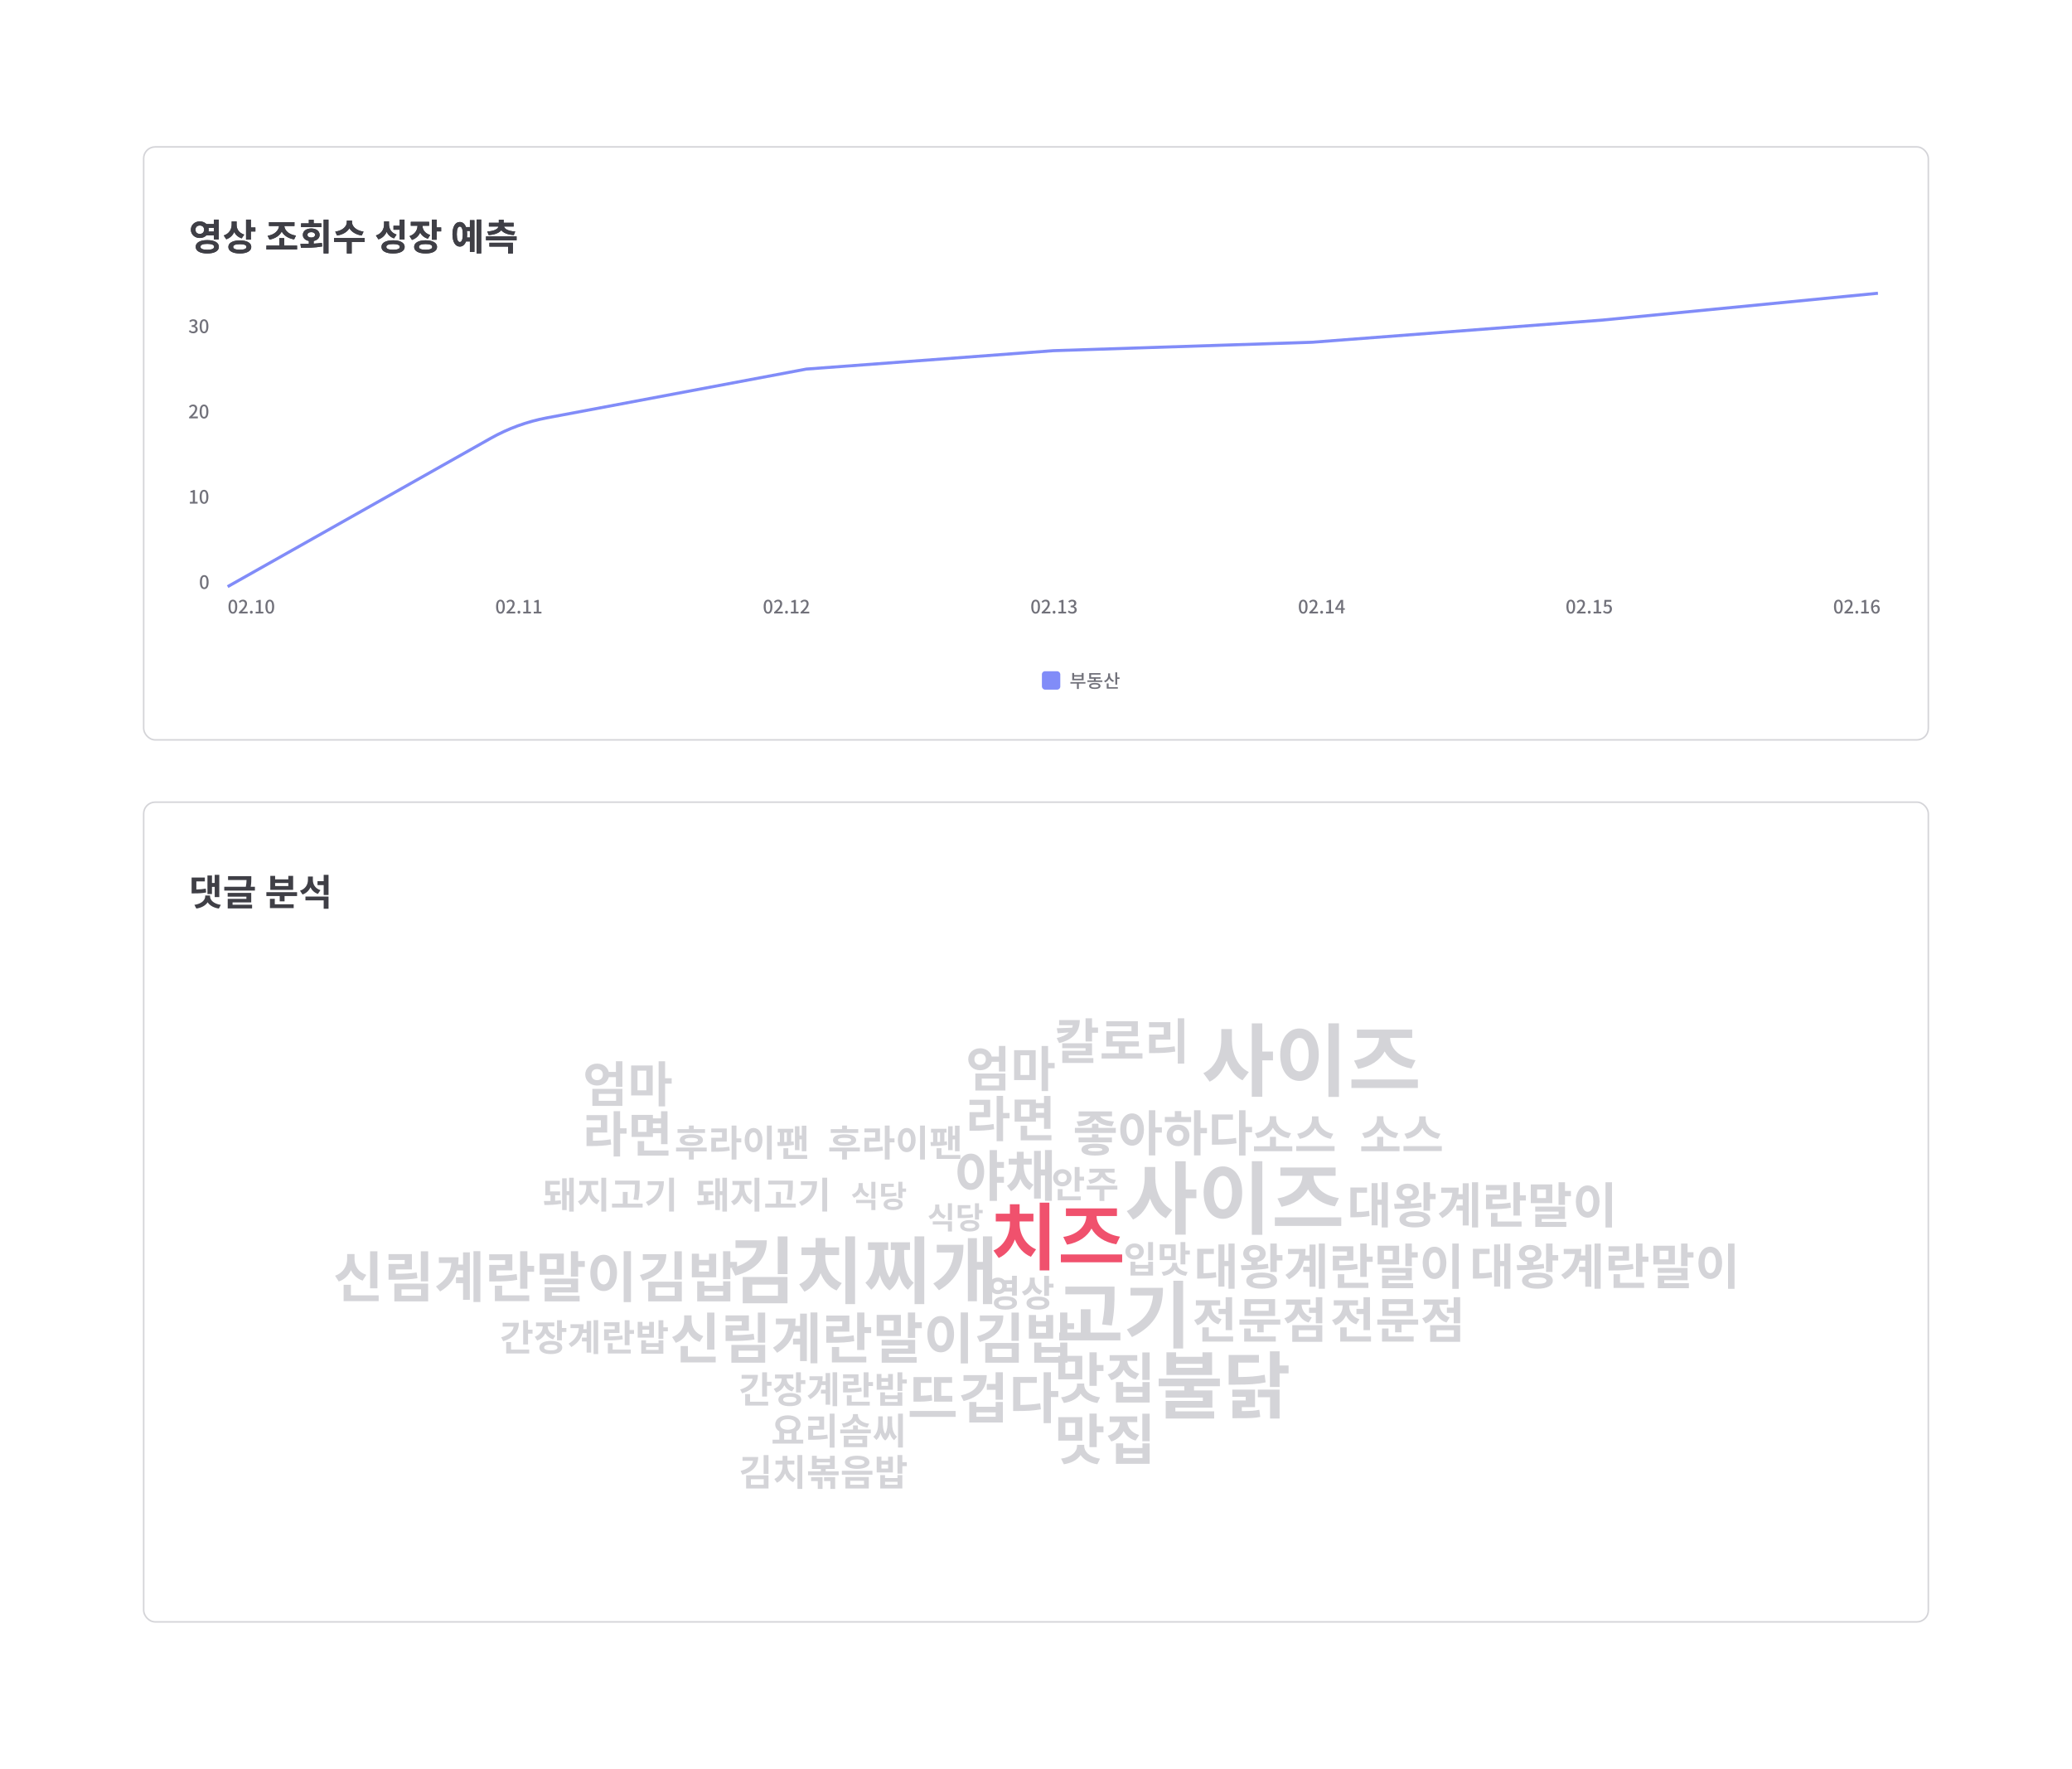 <svg width="580" height="495" viewBox="0 0 580 495" fill="none" xmlns="http://www.w3.org/2000/svg">
<g filter="url(#filter0_d_13428_32741)">
<rect x="38" y="22.9" width="520" height="433.389" rx="10" fill="white" shape-rendering="crispEdges"/>
<rect x="48.214" y="33.115" width="499.571" height="165.952" rx="3.216" fill="white" stroke="#D4D4D8" stroke-width="0.429"/>
<path d="M62.717 56.289C62.717 57.02 63.221 57.463 63.921 57.463C64.621 57.463 65.135 57.02 65.135 56.289C65.135 55.548 64.621 55.116 63.921 55.116C63.221 55.116 62.717 55.548 62.717 56.289ZM67.873 55.775H66.37C66.401 55.94 66.422 56.104 66.422 56.289C66.422 56.464 66.401 56.629 66.36 56.804H67.873V55.775ZM67.873 57.885H65.763C65.31 58.337 64.662 58.605 63.921 58.605C62.521 58.605 61.43 57.627 61.43 56.289C61.43 54.941 62.521 53.964 63.921 53.964C64.682 53.964 65.331 54.241 65.784 54.694H67.873V53.459H69.231V59.017H67.873V57.885ZM66.02 61.898C67.266 61.898 67.935 61.631 67.935 61.075C67.935 60.519 67.266 60.252 66.02 60.252C64.775 60.252 64.116 60.519 64.116 61.075C64.116 61.631 64.775 61.898 66.02 61.898ZM66.02 59.202C68.027 59.202 69.272 59.892 69.272 61.075C69.272 62.248 68.027 62.938 66.02 62.938C64.024 62.938 62.779 62.248 62.779 61.075C62.779 59.892 64.024 59.202 66.02 59.202ZM76.363 57.658L75.653 58.708C74.654 58.379 73.965 57.741 73.563 56.938C73.152 57.864 72.421 58.595 71.34 58.975L70.63 57.905C72.215 57.38 72.853 56.114 72.853 54.828V53.974H74.232V54.941C74.232 56.084 74.87 57.195 76.363 57.658ZM75.138 61.888C76.342 61.888 76.99 61.641 76.99 61.106C76.99 60.581 76.342 60.334 75.138 60.334C73.924 60.334 73.275 60.581 73.275 61.106C73.275 61.641 73.924 61.888 75.138 61.888ZM75.138 59.284C77.104 59.284 78.339 59.964 78.339 61.106C78.339 62.259 77.104 62.938 75.138 62.938C73.162 62.938 71.927 62.259 71.927 61.106C71.927 59.964 73.162 59.284 75.138 59.284ZM78.236 55.662H79.491V56.783H78.236V59.068H76.877V53.469H78.236V55.662ZM83.438 59.058L82.913 57.988C84.899 57.679 86.001 56.495 86.124 55.26H83.284V54.18H90.426V55.26H87.585C87.709 56.495 88.81 57.638 90.848 57.936L90.333 59.006C88.666 58.708 87.462 57.916 86.865 56.804C86.278 57.936 85.085 58.759 83.438 59.058ZM87.544 60.735H91.157V61.837H82.573V60.735H86.186V58.646H87.544V60.735ZM97.969 54.509V55.569H92.278V54.509H94.449V53.49H95.808V54.509H97.969ZM94.068 57.72C94.068 58.214 94.501 58.482 95.128 58.482C95.766 58.482 96.188 58.214 96.188 57.72C96.188 57.236 95.766 56.969 95.128 56.969C94.501 56.969 94.068 57.236 94.068 57.72ZM95.808 59.439V60.19C96.579 60.139 97.351 60.087 98.092 59.984L98.195 60.972C96.127 61.353 93.934 61.363 92.257 61.363L92.092 60.262C92.802 60.262 93.605 60.262 94.449 60.241V59.439C93.43 59.243 92.772 58.605 92.772 57.72C92.772 56.66 93.739 55.94 95.128 55.94C96.507 55.94 97.475 56.66 97.475 57.72C97.475 58.605 96.816 59.243 95.808 59.439ZM98.586 53.459H99.945V62.938H98.586V53.459ZM109.772 56.825L109.258 57.916C107.601 57.669 106.417 56.897 105.81 55.878C105.203 56.897 104.009 57.669 102.352 57.916L101.838 56.825C103.999 56.526 105.08 55.301 105.08 54.19V53.737H106.531V54.19C106.531 55.291 107.622 56.526 109.772 56.825ZM110.081 58.615V59.717H106.448V62.948H105.09V59.717H101.519V58.615H110.081ZM119.874 59.017V56.289H118.145V55.188H119.874V53.459H121.232V59.017H119.874ZM119.009 57.648L118.299 58.718C117.301 58.379 116.632 57.73 116.23 56.886C115.808 57.854 115.057 58.615 113.935 58.996L113.225 57.905C114.841 57.391 115.51 56.104 115.51 54.797V53.953H116.889V54.735C116.889 56.012 117.506 57.164 119.009 57.648ZM118.031 61.898C119.266 61.898 119.915 61.641 119.915 61.106C119.915 60.56 119.266 60.303 118.031 60.303C116.786 60.303 116.138 60.56 116.138 61.106C116.138 61.641 116.786 61.898 118.031 61.898ZM118.031 59.253C120.038 59.253 121.273 59.933 121.273 61.106C121.273 62.259 120.038 62.938 118.031 62.938C116.014 62.938 114.779 62.259 114.779 61.106C114.779 59.933 116.014 59.253 118.031 59.253ZM128.425 57.761L127.777 58.811C126.737 58.502 126.017 57.874 125.605 57.092C125.183 58.029 124.432 58.78 123.32 59.14L122.641 58.08C124.175 57.566 124.854 56.361 124.874 55.178H122.991V54.087H128.116V55.178H126.264C126.284 56.259 126.933 57.319 128.425 57.761ZM127.139 61.898C128.343 61.898 128.991 61.641 128.991 61.106C128.991 60.56 128.343 60.303 127.139 60.303C125.924 60.303 125.276 60.56 125.276 61.106C125.276 61.641 125.924 61.898 127.139 61.898ZM127.139 59.253C129.104 59.253 130.339 59.943 130.339 61.106C130.339 62.259 129.104 62.938 127.139 62.938C125.163 62.938 123.928 62.259 123.928 61.106C123.928 59.943 125.163 59.253 127.139 59.253ZM130.236 55.641H131.492V56.753H130.236V59.089H128.878V53.459H130.236V55.641ZM138.711 58.471H139.535V56.639H138.701C138.742 56.928 138.763 57.236 138.763 57.566C138.763 57.885 138.742 58.193 138.711 58.471ZM136.715 59.737C137.24 59.737 137.548 59.017 137.548 57.566C137.548 56.114 137.24 55.404 136.715 55.404C136.18 55.404 135.871 56.114 135.871 57.566C135.871 59.017 136.18 59.737 136.715 59.737ZM139.535 55.548V53.614H140.801V62.506H139.535V59.572H138.454C138.104 60.488 137.497 61.013 136.715 61.013C135.449 61.013 134.656 59.717 134.656 57.566C134.656 55.425 135.449 54.128 136.715 54.128C137.487 54.128 138.094 54.633 138.444 55.548H139.535ZM141.418 53.449H142.704V62.928H141.418V53.449ZM144.803 57.802L144.402 56.794C146.46 56.66 147.386 56.053 147.541 55.394H144.855V54.344H147.633V53.49H148.992V54.344H151.781V55.394H149.095C149.249 56.053 150.165 56.66 152.223 56.794L151.822 57.802C150.083 57.679 148.91 57.185 148.323 56.434C147.726 57.185 146.542 57.679 144.803 57.802ZM144.988 61.013V59.943H151.575V62.948H150.217V61.013H144.988ZM144.042 58.163H152.604V59.243H144.042V58.163Z" fill="#3F3F46"/>
<path d="M62.717 56.289C62.717 57.02 63.221 57.463 63.921 57.463C64.621 57.463 65.135 57.02 65.135 56.289C65.135 55.548 64.621 55.116 63.921 55.116C63.221 55.116 62.717 55.548 62.717 56.289ZM67.873 55.775H66.37C66.401 55.94 66.422 56.104 66.422 56.289C66.422 56.464 66.401 56.629 66.36 56.804H67.873V55.775ZM67.873 57.885H65.763C65.31 58.337 64.662 58.605 63.921 58.605C62.521 58.605 61.43 57.627 61.43 56.289C61.43 54.941 62.521 53.964 63.921 53.964C64.682 53.964 65.331 54.241 65.784 54.694H67.873V53.459H69.231V59.017H67.873V57.885ZM66.02 61.898C67.266 61.898 67.935 61.631 67.935 61.075C67.935 60.519 67.266 60.252 66.02 60.252C64.775 60.252 64.116 60.519 64.116 61.075C64.116 61.631 64.775 61.898 66.02 61.898ZM66.02 59.202C68.027 59.202 69.272 59.892 69.272 61.075C69.272 62.248 68.027 62.938 66.02 62.938C64.024 62.938 62.779 62.248 62.779 61.075C62.779 59.892 64.024 59.202 66.02 59.202ZM76.363 57.658L75.653 58.708C74.654 58.379 73.965 57.741 73.563 56.938C73.152 57.864 72.421 58.595 71.34 58.975L70.63 57.905C72.215 57.38 72.853 56.114 72.853 54.828V53.974H74.232V54.941C74.232 56.084 74.87 57.195 76.363 57.658ZM75.138 61.888C76.342 61.888 76.99 61.641 76.99 61.106C76.99 60.581 76.342 60.334 75.138 60.334C73.924 60.334 73.275 60.581 73.275 61.106C73.275 61.641 73.924 61.888 75.138 61.888ZM75.138 59.284C77.104 59.284 78.339 59.964 78.339 61.106C78.339 62.259 77.104 62.938 75.138 62.938C73.162 62.938 71.927 62.259 71.927 61.106C71.927 59.964 73.162 59.284 75.138 59.284ZM78.236 55.662H79.491V56.783H78.236V59.068H76.877V53.469H78.236V55.662ZM83.438 59.058L82.913 57.988C84.899 57.679 86.001 56.495 86.124 55.26H83.284V54.18H90.426V55.26H87.585C87.709 56.495 88.81 57.638 90.848 57.936L90.333 59.006C88.666 58.708 87.462 57.916 86.865 56.804C86.278 57.936 85.085 58.759 83.438 59.058ZM87.544 60.735H91.157V61.837H82.573V60.735H86.186V58.646H87.544V60.735ZM97.969 54.509V55.569H92.278V54.509H94.449V53.49H95.808V54.509H97.969ZM94.068 57.72C94.068 58.214 94.501 58.482 95.128 58.482C95.766 58.482 96.188 58.214 96.188 57.72C96.188 57.236 95.766 56.969 95.128 56.969C94.501 56.969 94.068 57.236 94.068 57.72ZM95.808 59.439V60.19C96.579 60.139 97.351 60.087 98.092 59.984L98.195 60.972C96.127 61.353 93.934 61.363 92.257 61.363L92.092 60.262C92.802 60.262 93.605 60.262 94.449 60.241V59.439C93.43 59.243 92.772 58.605 92.772 57.72C92.772 56.66 93.739 55.94 95.128 55.94C96.507 55.94 97.475 56.66 97.475 57.72C97.475 58.605 96.816 59.243 95.808 59.439ZM98.586 53.459H99.945V62.938H98.586V53.459ZM109.772 56.825L109.258 57.916C107.601 57.669 106.417 56.897 105.81 55.878C105.203 56.897 104.009 57.669 102.352 57.916L101.838 56.825C103.999 56.526 105.08 55.301 105.08 54.19V53.737H106.531V54.19C106.531 55.291 107.622 56.526 109.772 56.825ZM110.081 58.615V59.717H106.448V62.948H105.09V59.717H101.519V58.615H110.081ZM119.874 59.017V56.289H118.145V55.188H119.874V53.459H121.232V59.017H119.874ZM119.009 57.648L118.299 58.718C117.301 58.379 116.632 57.73 116.23 56.886C115.808 57.854 115.057 58.615 113.935 58.996L113.225 57.905C114.841 57.391 115.51 56.104 115.51 54.797V53.953H116.889V54.735C116.889 56.012 117.506 57.164 119.009 57.648ZM118.031 61.898C119.266 61.898 119.915 61.641 119.915 61.106C119.915 60.56 119.266 60.303 118.031 60.303C116.786 60.303 116.138 60.56 116.138 61.106C116.138 61.641 116.786 61.898 118.031 61.898ZM118.031 59.253C120.038 59.253 121.273 59.933 121.273 61.106C121.273 62.259 120.038 62.938 118.031 62.938C116.014 62.938 114.779 62.259 114.779 61.106C114.779 59.933 116.014 59.253 118.031 59.253ZM128.425 57.761L127.777 58.811C126.737 58.502 126.017 57.874 125.605 57.092C125.183 58.029 124.432 58.78 123.32 59.14L122.641 58.08C124.175 57.566 124.854 56.361 124.874 55.178H122.991V54.087H128.116V55.178H126.264C126.284 56.259 126.933 57.319 128.425 57.761ZM127.139 61.898C128.343 61.898 128.991 61.641 128.991 61.106C128.991 60.56 128.343 60.303 127.139 60.303C125.924 60.303 125.276 60.56 125.276 61.106C125.276 61.641 125.924 61.898 127.139 61.898ZM127.139 59.253C129.104 59.253 130.339 59.943 130.339 61.106C130.339 62.259 129.104 62.938 127.139 62.938C125.163 62.938 123.928 62.259 123.928 61.106C123.928 59.943 125.163 59.253 127.139 59.253ZM130.236 55.641H131.492V56.753H130.236V59.089H128.878V53.459H130.236V55.641ZM138.711 58.471H139.535V56.639H138.701C138.742 56.928 138.763 57.236 138.763 57.566C138.763 57.885 138.742 58.193 138.711 58.471ZM136.715 59.737C137.24 59.737 137.548 59.017 137.548 57.566C137.548 56.114 137.24 55.404 136.715 55.404C136.18 55.404 135.871 56.114 135.871 57.566C135.871 59.017 136.18 59.737 136.715 59.737ZM139.535 55.548V53.614H140.801V62.506H139.535V59.572H138.454C138.104 60.488 137.497 61.013 136.715 61.013C135.449 61.013 134.656 59.717 134.656 57.566C134.656 55.425 135.449 54.128 136.715 54.128C137.487 54.128 138.094 54.633 138.444 55.548H139.535ZM141.418 53.449H142.704V62.928H141.418V53.449ZM144.803 57.802L144.402 56.794C146.46 56.66 147.386 56.053 147.541 55.394H144.855V54.344H147.633V53.49H148.992V54.344H151.781V55.394H149.095C149.249 56.053 150.165 56.66 152.223 56.794L151.822 57.802C150.083 57.679 148.91 57.185 148.323 56.434C147.726 57.185 146.542 57.679 144.803 57.802ZM144.988 61.013V59.943H151.575V62.948H150.217V61.013H144.988ZM144.042 58.163H152.604V59.243H144.042V58.163Z" fill="#3F3F46"/>
<path d="M62.088 85.28C61.491 85.28 61.105 85.043 60.853 84.76L61.141 84.379C61.362 84.606 61.645 84.796 62.037 84.796C62.464 84.796 62.757 84.559 62.757 84.163C62.757 83.746 62.489 83.474 61.635 83.474V83.036C62.381 83.036 62.628 82.753 62.628 82.372C62.628 82.038 62.407 81.832 62.047 81.827C61.754 81.832 61.507 81.971 61.291 82.182L60.982 81.811C61.28 81.544 61.63 81.353 62.068 81.353C62.747 81.353 63.225 81.709 63.225 82.331C63.225 82.769 62.973 83.072 62.572 83.222V83.247C63.009 83.355 63.354 83.685 63.354 84.194C63.354 84.878 62.783 85.28 62.088 85.28ZM65.11 85.28C64.369 85.28 63.886 84.621 63.886 83.304C63.886 81.992 64.369 81.353 65.11 81.353C65.851 81.353 66.335 81.997 66.335 83.304C66.335 84.621 65.851 85.28 65.11 85.28ZM65.11 84.811C65.496 84.811 65.769 84.4 65.769 83.304C65.769 82.218 65.496 81.822 65.11 81.822C64.724 81.822 64.452 82.218 64.452 83.304C64.452 84.4 64.724 84.811 65.11 84.811Z" fill="#71717A"/>
<path d="M60.935 109.079V108.734C62.052 107.746 62.628 107.01 62.628 106.388C62.628 105.976 62.412 105.693 61.985 105.693C61.687 105.693 61.44 105.884 61.239 106.115L60.904 105.786C61.229 105.431 61.563 105.22 62.057 105.22C62.752 105.22 63.2 105.673 63.2 106.357C63.2 107.088 62.618 107.844 61.815 108.611C62.011 108.59 62.248 108.575 62.433 108.575H63.38V109.079H60.935ZM65.11 109.146C64.369 109.146 63.886 108.487 63.886 107.17C63.886 105.858 64.369 105.22 65.11 105.22C65.851 105.22 66.335 105.863 66.335 107.17C66.335 108.487 65.851 109.146 65.11 109.146ZM65.11 108.678C65.496 108.678 65.769 108.266 65.769 107.17C65.769 106.084 65.496 105.688 65.11 105.688C64.724 105.688 64.452 106.084 64.452 107.17C64.452 108.266 64.724 108.678 65.11 108.678Z" fill="#71717A"/>
<path d="M61.151 132.945V132.456H61.98V129.822H61.301V129.446C61.656 129.379 61.908 129.292 62.124 129.153H62.572V132.456H63.313V132.945H61.151ZM65.11 133.012C64.369 133.012 63.886 132.354 63.886 131.036C63.886 129.724 64.369 129.086 65.11 129.086C65.851 129.086 66.335 129.729 66.335 131.036C66.335 132.354 65.851 133.012 65.11 133.012ZM65.11 132.544C65.496 132.544 65.769 132.132 65.769 131.036C65.769 129.95 65.496 129.554 65.11 129.554C64.724 129.554 64.452 129.95 64.452 131.036C64.452 132.132 64.724 132.544 65.11 132.544Z" fill="#71717A"/>
<path d="M65.175 156.878C64.434 156.878 63.951 156.22 63.951 154.902C63.951 153.59 64.434 152.952 65.175 152.952C65.916 152.952 66.4 153.595 66.4 154.902C66.4 156.22 65.916 156.878 65.175 156.878ZM65.175 156.41C65.561 156.41 65.834 155.998 65.834 154.902C65.834 153.817 65.561 153.42 65.175 153.42C64.79 153.42 64.517 153.817 64.517 154.902C64.517 155.998 64.79 156.41 65.175 156.41Z" fill="#71717A"/>
<path d="M71.721 156.185L145.305 114.694C150.211 111.928 155.538 109.985 161.074 108.945L233.708 95.293L302.803 90.147L375.237 87.789L456.648 81.571L533.676 74.067" stroke="#818CF8" stroke-width="0.858"/>
<path d="M73.185 163.753C72.444 163.753 71.961 163.094 71.961 161.777C71.961 160.465 72.444 159.827 73.185 159.827C73.926 159.827 74.41 160.47 74.41 161.777C74.41 163.094 73.926 163.753 73.185 163.753ZM73.185 163.285C73.571 163.285 73.844 162.873 73.844 161.777C73.844 160.691 73.571 160.295 73.185 160.295C72.799 160.295 72.527 160.691 72.527 161.777C72.527 162.873 72.799 163.285 73.185 163.285ZM74.88 163.686V163.341C75.996 162.353 76.573 161.617 76.573 160.995C76.573 160.583 76.357 160.3 75.93 160.3C75.631 160.3 75.384 160.49 75.183 160.722L74.849 160.393C75.173 160.038 75.508 159.827 76.002 159.827C76.696 159.827 77.144 160.28 77.144 160.964C77.144 161.695 76.563 162.451 75.76 163.218C75.955 163.197 76.192 163.182 76.377 163.182H77.324V163.686H74.88ZM78.355 163.753C78.134 163.753 77.959 163.583 77.959 163.341C77.959 163.094 78.134 162.919 78.355 162.919C78.576 162.919 78.751 163.094 78.751 163.341C78.751 163.583 78.576 163.753 78.355 163.753ZM79.563 163.686V163.197H80.392V160.563H79.713V160.187C80.068 160.12 80.32 160.033 80.536 159.894H80.984V163.197H81.725V163.686H79.563ZM83.522 163.753C82.781 163.753 82.297 163.094 82.297 161.777C82.297 160.465 82.781 159.827 83.522 159.827C84.263 159.827 84.747 160.47 84.747 161.777C84.747 163.094 84.263 163.753 83.522 163.753ZM83.522 163.285C83.908 163.285 84.181 162.873 84.181 161.777C84.181 160.691 83.908 160.295 83.522 160.295C83.136 160.295 82.864 160.691 82.864 161.777C82.864 162.873 83.136 163.285 83.522 163.285Z" fill="#71717A"/>
<path d="M148.089 163.753C147.348 163.753 146.864 163.094 146.864 161.777C146.864 160.465 147.348 159.827 148.089 159.827C148.83 159.827 149.313 160.47 149.313 161.777C149.313 163.094 148.83 163.753 148.089 163.753ZM148.089 163.285C148.475 163.285 148.747 162.873 148.747 161.777C148.747 160.691 148.475 160.295 148.089 160.295C147.703 160.295 147.43 160.691 147.43 161.777C147.43 162.873 147.703 163.285 148.089 163.285ZM149.783 163.686V163.341C150.9 162.353 151.476 161.617 151.476 160.995C151.476 160.583 151.26 160.3 150.833 160.3C150.534 160.3 150.287 160.49 150.087 160.722L149.752 160.393C150.077 160.038 150.411 159.827 150.905 159.827C151.6 159.827 152.047 160.28 152.047 160.964C152.047 161.695 151.466 162.451 150.663 163.218C150.859 163.197 151.095 163.182 151.281 163.182H152.227V163.686H149.783ZM153.258 163.753C153.037 163.753 152.862 163.583 152.862 163.341C152.862 163.094 153.037 162.919 153.258 162.919C153.479 162.919 153.654 163.094 153.654 163.341C153.654 163.583 153.479 163.753 153.258 163.753ZM154.467 163.686V163.197H155.295V160.563H154.616V160.187C154.971 160.12 155.223 160.033 155.439 159.894H155.887V163.197H156.628V163.686H154.467ZM157.401 163.686V163.197H158.23V160.563H157.551V160.187C157.906 160.12 158.158 160.033 158.374 159.894H158.822V163.197H159.563V163.686H157.401Z" fill="#71717A"/>
<path d="M222.991 163.753C222.25 163.753 221.766 163.094 221.766 161.777C221.766 160.465 222.25 159.827 222.991 159.827C223.732 159.827 224.216 160.47 224.216 161.777C224.216 163.094 223.732 163.753 222.991 163.753ZM222.991 163.285C223.377 163.285 223.65 162.873 223.65 161.777C223.65 160.691 223.377 160.295 222.991 160.295C222.605 160.295 222.332 160.691 222.332 161.777C222.332 162.873 222.605 163.285 222.991 163.285ZM224.686 163.686V163.341C225.802 162.353 226.379 161.617 226.379 160.995C226.379 160.583 226.162 160.3 225.735 160.3C225.437 160.3 225.19 160.49 224.989 160.722L224.655 160.393C224.979 160.038 225.313 159.827 225.807 159.827C226.502 159.827 226.95 160.28 226.95 160.964C226.95 161.695 226.368 162.451 225.565 163.218C225.761 163.197 225.998 163.182 226.183 163.182H227.13V163.686H224.686ZM228.161 163.753C227.939 163.753 227.764 163.583 227.764 163.341C227.764 163.094 227.939 162.919 228.161 162.919C228.382 162.919 228.557 163.094 228.557 163.341C228.557 163.583 228.382 163.753 228.161 163.753ZM229.369 163.686V163.197H230.198V160.563H229.518V160.187C229.873 160.12 230.125 160.033 230.342 159.894H230.789V163.197H231.53V163.686H229.369ZM232.088 163.686V163.341C233.204 162.353 233.781 161.617 233.781 160.995C233.781 160.583 233.564 160.3 233.137 160.3C232.839 160.3 232.592 160.49 232.391 160.722L232.057 160.393C232.381 160.038 232.715 159.827 233.209 159.827C233.904 159.827 234.352 160.28 234.352 160.964C234.352 161.695 233.77 162.451 232.968 163.218C233.163 163.197 233.4 163.182 233.585 163.182H234.532V163.686H232.088Z" fill="#71717A"/>
<path d="M297.894 163.753C297.153 163.753 296.67 163.094 296.67 161.777C296.67 160.465 297.153 159.827 297.894 159.827C298.635 159.827 299.119 160.47 299.119 161.777C299.119 163.094 298.635 163.753 297.894 163.753ZM297.894 163.285C298.28 163.285 298.553 162.873 298.553 161.777C298.553 160.691 298.28 160.295 297.894 160.295C297.508 160.295 297.236 160.691 297.236 161.777C297.236 162.873 297.508 163.285 297.894 163.285ZM299.589 163.686V163.341C300.706 162.353 301.282 161.617 301.282 160.995C301.282 160.583 301.066 160.3 300.639 160.3C300.34 160.3 300.093 160.49 299.892 160.722L299.558 160.393C299.882 160.038 300.217 159.827 300.711 159.827C301.405 159.827 301.853 160.28 301.853 160.964C301.853 161.695 301.272 162.451 300.469 163.218C300.664 163.197 300.901 163.182 301.086 163.182H302.033V163.686H299.589ZM303.064 163.753C302.843 163.753 302.668 163.583 302.668 163.341C302.668 163.094 302.843 162.919 303.064 162.919C303.285 162.919 303.46 163.094 303.46 163.341C303.46 163.583 303.285 163.753 303.064 163.753ZM304.272 163.686V163.197H305.101V160.563H304.422V160.187C304.777 160.12 305.029 160.033 305.245 159.894H305.693V163.197H306.434V163.686H304.272ZM308.144 163.753C307.547 163.753 307.161 163.516 306.909 163.233L307.197 162.852C307.418 163.079 307.701 163.269 308.092 163.269C308.519 163.269 308.813 163.033 308.813 162.636C308.813 162.219 308.545 161.947 307.691 161.947V161.509C308.437 161.509 308.684 161.226 308.684 160.846C308.684 160.511 308.463 160.305 308.102 160.3C307.809 160.305 307.562 160.444 307.346 160.655L307.037 160.285C307.336 160.017 307.686 159.827 308.123 159.827C308.802 159.827 309.281 160.182 309.281 160.804C309.281 161.242 309.029 161.545 308.627 161.695V161.72C309.065 161.828 309.409 162.158 309.409 162.667C309.409 163.352 308.838 163.753 308.144 163.753Z" fill="#71717A"/>
<path d="M372.797 163.753C372.056 163.753 371.572 163.094 371.572 161.777C371.572 160.465 372.056 159.827 372.797 159.827C373.538 159.827 374.021 160.47 374.021 161.777C374.021 163.094 373.538 163.753 372.797 163.753ZM372.797 163.285C373.183 163.285 373.455 162.873 373.455 161.777C373.455 160.691 373.183 160.295 372.797 160.295C372.411 160.295 372.138 160.691 372.138 161.777C372.138 162.873 372.411 163.285 372.797 163.285ZM374.491 163.686V163.341C375.608 162.353 376.184 161.617 376.184 160.995C376.184 160.583 375.968 160.3 375.541 160.3C375.242 160.3 374.995 160.49 374.795 160.722L374.46 160.393C374.785 160.038 375.119 159.827 375.613 159.827C376.308 159.827 376.755 160.28 376.755 160.964C376.755 161.695 376.174 162.451 375.371 163.218C375.567 163.197 375.803 163.182 375.989 163.182H376.935V163.686H374.491ZM377.966 163.753C377.745 163.753 377.57 163.583 377.57 163.341C377.57 163.094 377.745 162.919 377.966 162.919C378.187 162.919 378.362 163.094 378.362 163.341C378.362 163.583 378.187 163.753 377.966 163.753ZM379.175 163.686V163.197H380.003V160.563H379.324V160.187C379.679 160.12 379.931 160.033 380.147 159.894H380.595V163.197H381.336V163.686H379.175ZM382.367 162.209H383.411V161.216C383.411 161.01 383.427 160.691 383.437 160.48H383.416C383.324 160.676 383.221 160.871 383.113 161.067L382.367 162.209ZM383.411 163.686V162.667H381.77V162.271L383.278 159.894H383.967V162.209H384.446V162.667H383.967V163.686H383.411Z" fill="#71717A"/>
<path d="M447.699 163.753C446.958 163.753 446.474 163.094 446.474 161.777C446.474 160.465 446.958 159.827 447.699 159.827C448.44 159.827 448.924 160.47 448.924 161.777C448.924 163.094 448.44 163.753 447.699 163.753ZM447.699 163.285C448.085 163.285 448.358 162.873 448.358 161.777C448.358 160.691 448.085 160.295 447.699 160.295C447.313 160.295 447.04 160.691 447.04 161.777C447.04 162.873 447.313 163.285 447.699 163.285ZM449.394 163.686V163.341C450.51 162.353 451.087 161.617 451.087 160.995C451.087 160.583 450.87 160.3 450.443 160.3C450.145 160.3 449.898 160.49 449.697 160.722L449.363 160.393C449.687 160.038 450.021 159.827 450.515 159.827C451.21 159.827 451.658 160.28 451.658 160.964C451.658 161.695 451.076 162.451 450.273 163.218C450.469 163.197 450.706 163.182 450.891 163.182H451.838V163.686H449.394ZM452.869 163.753C452.647 163.753 452.472 163.583 452.472 163.341C452.472 163.094 452.647 162.919 452.869 162.919C453.09 162.919 453.265 163.094 453.265 163.341C453.265 163.583 453.09 163.753 452.869 163.753ZM454.077 163.686V163.197H454.906V160.563H454.226V160.187C454.581 160.12 454.834 160.033 455.05 159.894H455.497V163.197H456.238V163.686H454.077ZM457.948 163.753C457.351 163.753 456.976 163.511 456.708 163.249L456.991 162.863C457.207 163.079 457.48 163.269 457.876 163.269C458.303 163.269 458.628 162.966 458.628 162.461C458.628 161.957 458.339 161.669 457.907 161.669C457.665 161.669 457.521 161.741 457.3 161.885L457.012 161.695L457.125 159.894H459.044V160.398H457.64L457.552 161.37C457.717 161.288 457.866 161.237 458.072 161.237C458.705 161.237 459.224 161.612 459.224 162.441C459.224 163.28 458.612 163.753 457.948 163.753Z" fill="#71717A"/>
<path d="M522.602 163.753C521.861 163.753 521.378 163.094 521.378 161.777C521.378 160.465 521.861 159.827 522.602 159.827C523.343 159.827 523.827 160.47 523.827 161.777C523.827 163.094 523.343 163.753 522.602 163.753ZM522.602 163.285C522.988 163.285 523.261 162.873 523.261 161.777C523.261 160.691 522.988 160.295 522.602 160.295C522.216 160.295 521.944 160.691 521.944 161.777C521.944 162.873 522.216 163.285 522.602 163.285ZM524.297 163.686V163.341C525.414 162.353 525.99 161.617 525.99 160.995C525.99 160.583 525.774 160.3 525.347 160.3C525.048 160.3 524.801 160.49 524.6 160.722L524.266 160.393C524.59 160.038 524.925 159.827 525.419 159.827C526.113 159.827 526.561 160.28 526.561 160.964C526.561 161.695 525.98 162.451 525.177 163.218C525.372 163.197 525.609 163.182 525.794 163.182H526.741V163.686H524.297ZM527.772 163.753C527.551 163.753 527.376 163.583 527.376 163.341C527.376 163.094 527.551 162.919 527.772 162.919C527.993 162.919 528.168 163.094 528.168 163.341C528.168 163.583 527.993 163.753 527.772 163.753ZM528.98 163.686V163.197H529.809V160.563H529.13V160.187C529.485 160.12 529.737 160.033 529.953 159.894H530.401V163.197H531.142V163.686H528.98ZM533.011 161.751C532.795 161.751 532.533 161.87 532.306 162.194C532.368 162.945 532.641 163.3 533.047 163.3C533.377 163.3 533.639 163.002 533.639 162.508C533.639 162.024 533.418 161.751 533.011 161.751ZM533.052 163.753C532.332 163.753 531.745 163.151 531.745 161.864C531.745 160.408 532.43 159.827 533.176 159.827C533.598 159.827 533.907 160.007 534.123 160.233L533.798 160.593C533.66 160.429 533.428 160.31 533.207 160.31C532.723 160.31 532.322 160.676 532.296 161.756C532.517 161.484 532.846 161.319 533.119 161.319C533.757 161.319 534.184 161.71 534.184 162.508C534.184 163.259 533.67 163.753 533.052 163.753Z" fill="#71717A"/>
<rect x="299.654" y="179.856" width="5.146" height="5.146" rx="0.858" fill="#818CF8"/>
<path d="M310.795 181.964V181.372H308.67V181.964H310.795ZM311.325 180.358V182.391H308.14V180.358H308.67V180.945H310.795V180.358H311.325ZM311.845 182.895V183.322H309.987V184.83H309.457V183.322H307.63V182.895H311.845ZM314.458 184.418C315.138 184.418 315.524 184.269 315.524 183.981C315.524 183.698 315.138 183.544 314.458 183.544C313.779 183.544 313.398 183.698 313.398 183.981C313.398 184.269 313.779 184.418 314.458 184.418ZM314.458 183.137C315.457 183.137 316.059 183.446 316.059 183.981C316.059 184.521 315.457 184.83 314.458 184.83C313.465 184.83 312.858 184.521 312.858 183.981C312.858 183.446 313.465 183.137 314.458 183.137ZM314.736 182.422H316.573V182.854H312.374V182.422H314.206V181.959H312.894V180.384H316.059V180.806H313.419V181.532H316.09V181.959H314.736V182.422ZM319.841 182.453L319.573 182.875C319.058 182.695 318.683 182.324 318.477 181.871C318.276 182.381 317.89 182.777 317.345 182.972L317.057 182.561C317.803 182.309 318.199 181.681 318.199 181.002V180.461H318.734V181.007C318.734 181.624 319.136 182.211 319.841 182.453ZM318.328 183.271V184.305H320.916V184.737H317.798V183.271H318.328ZM320.731 181.568H321.389V182.005H320.731V183.6H320.201V180.173H320.731V181.568Z" fill="#71717A"/>
<rect x="48.214" y="216.496" width="499.571" height="229.417" rx="3.216" fill="white" stroke="#D4D4D8" stroke-width="0.429"/>
<rect x="60.864" y="257.448" width="474.271" height="171.527" fill="white"/>
<path d="M213.887 339.113H222.656C222.656 344.156 219.466 347.573 213.826 349.014L212.797 346.894C216.996 345.844 219.363 343.765 219.754 341.254H213.887V339.113ZM218.58 351.525V354.633H225.764V351.525H218.58ZM215.905 356.753V349.384H228.44V356.753H215.905ZM225.702 338.043H228.44V348.582H225.702V338.043ZM239.018 343.271V343.93C239.018 346.667 240.521 349.755 243.629 351.093L242.188 353.172C240.047 352.287 238.545 350.475 237.701 348.314C236.857 350.599 235.334 352.534 233.172 353.501L231.711 351.422C234.819 350.023 236.301 346.812 236.301 343.93V343.271H232.349V341.11H236.301V338.475H239.018V341.11H242.888V343.271H239.018ZM244.637 338.023H247.354V356.98H244.637V338.023ZM261.082 341.83V342.736C261.082 345.803 261.431 349.117 263.778 350.99L262.152 352.945C260.896 351.998 260.155 350.537 259.723 348.849C259.208 350.619 258.365 352.163 256.985 353.151C255.627 352.163 254.783 350.619 254.289 348.87C253.836 350.537 253.095 351.978 251.881 352.945L250.234 350.99C252.601 349.096 252.931 345.762 252.931 342.736V341.83H250.975V339.669H256.636V341.83H255.483V342.736C255.483 344.959 255.73 347.573 257.006 349.549C258.262 347.594 258.509 345 258.509 342.736V341.83H257.356V339.669H262.728V341.83H261.082ZM264.004 338.023H266.721V356.98H264.004V338.023ZM270.219 340.369H277.691C277.691 345.679 276.126 350.023 270.836 353.11L269.251 351.216C273.059 348.993 274.665 346.256 275.015 342.53H270.219V340.369ZM283.145 338.023H285.739V356.98H283.145V347.347H281.457V356.177H278.926V338.517H281.457V345.165H283.145V338.023Z" fill="#D4D4D8"/>
<path d="M329.39 339.616H330.759V344.71H329.39V339.616ZM324.461 345.122H325.809V346.007H329.411V345.122H330.759V348.981H324.461V345.122ZM325.809 347.047V347.901H329.411V347.047H325.809ZM325.603 340.007C327.075 340.007 328.176 340.944 328.176 342.24C328.176 343.547 327.075 344.484 325.603 344.484C324.131 344.484 323.02 343.547 323.02 342.24C323.02 340.944 324.131 340.007 325.603 340.007ZM325.603 341.129C324.882 341.129 324.347 341.551 324.347 342.24C324.347 342.95 324.882 343.362 325.603 343.362C326.323 343.362 326.848 342.95 326.848 342.24C326.848 341.551 326.323 341.129 325.603 341.129ZM335.78 343.578V341.345H333.959V343.578H335.78ZM337.118 340.264V344.649H332.631V340.264H337.118ZM337.479 345.431V345.667C337.479 346.697 338.415 347.726 340.432 348.014L339.928 349.064C338.425 348.837 337.365 348.199 336.799 347.324C336.233 348.199 335.173 348.837 333.681 349.064L333.156 348.014C335.184 347.726 336.13 346.697 336.13 345.667V345.431H337.479ZM339.815 341.983H341.07V343.095H339.815V345.863H338.456V339.606H339.815V341.983Z" fill="#D4D4D8"/>
<path d="M286.131 351.88C286.131 352.611 286.635 353.054 287.335 353.054C288.035 353.054 288.549 352.611 288.549 351.88C288.549 351.139 288.035 350.707 287.335 350.707C286.635 350.707 286.131 351.139 286.131 351.88ZM291.287 351.366H289.784C289.815 351.53 289.836 351.695 289.836 351.88C289.836 352.055 289.815 352.22 289.774 352.395H291.287V351.366ZM291.287 353.475H289.177C288.724 353.928 288.076 354.196 287.335 354.196C285.935 354.196 284.844 353.218 284.844 351.88C284.844 350.532 285.935 349.554 287.335 349.554C288.097 349.554 288.745 349.832 289.198 350.285H291.287V349.05H292.645V354.608H291.287V353.475ZM289.434 357.489C290.68 357.489 291.349 357.222 291.349 356.666C291.349 356.11 290.68 355.843 289.434 355.843C288.189 355.843 287.53 356.11 287.53 356.666C287.53 357.222 288.189 357.489 289.434 357.489ZM289.434 354.793C291.441 354.793 292.687 355.482 292.687 356.666C292.687 357.839 291.441 358.529 289.434 358.529C287.438 358.529 286.193 357.839 286.193 356.666C286.193 355.482 287.438 354.793 289.434 354.793ZM299.777 353.249L299.067 354.299C298.068 353.969 297.379 353.331 296.977 352.529C296.566 353.455 295.835 354.186 294.754 354.566L294.044 353.496C295.629 352.971 296.267 351.705 296.267 350.419V349.565H297.646V350.532C297.646 351.674 298.284 352.786 299.777 353.249ZM298.552 357.479C299.756 357.479 300.404 357.232 300.404 356.697C300.404 356.172 299.756 355.925 298.552 355.925C297.338 355.925 296.689 356.172 296.689 356.697C296.689 357.232 297.338 357.479 298.552 357.479ZM298.552 354.875C300.518 354.875 301.753 355.554 301.753 356.697C301.753 357.849 300.518 358.529 298.552 358.529C296.576 358.529 295.341 357.849 295.341 356.697C295.341 355.554 296.576 354.875 298.552 354.875ZM301.65 351.252H302.905V352.374H301.65V354.659H300.291V349.06H301.65V351.252Z" fill="#D4D4D8"/>
<path d="M207.987 359.347V369.705H205.934V359.347H207.987ZM204.884 365.939L203.85 367.56C202.275 367.019 201.195 365.97 200.577 364.642C199.929 366.078 198.817 367.235 197.165 367.807L196.131 366.186C198.493 365.383 199.512 363.391 199.512 361.493V360.119H201.581V361.493C201.581 363.376 202.569 365.198 204.884 365.939ZM200.562 371.681H208.342V373.302H198.524V368.717H200.562V371.681ZM218.962 365.275L219.193 366.896C217.079 367.235 215.18 367.297 212.355 367.297H211.104V362.913H215.627V361.771H211.089V360.134H217.634V364.426H213.111V365.661C215.458 365.645 217.109 365.568 218.962 365.275ZM214.732 369.999V371.789H220.197V369.999H214.732ZM212.725 373.379V368.393H222.188V373.379H212.725ZM220.135 359.347H222.188V367.76H220.135V359.347ZM231.959 363.083V359.64H233.858V372.932H231.959V368.27H229.983V366.633H231.959V364.704H230.245C229.612 367.05 228.192 369.026 225.537 370.601L224.379 369.181C227.189 367.467 228.424 365.414 228.686 362.635H225.182V361.014H230.709C230.709 361.74 230.662 362.419 230.585 363.083H231.959ZM234.877 359.316H236.806V373.549H234.877V359.316ZM246.963 365.723L247.133 367.343C245.157 367.714 243.351 367.791 240.51 367.791H239.291V363.16H243.752V361.817H239.275V360.181H245.759V364.688H241.313V366.155C243.628 366.139 245.188 366.047 246.963 365.723ZM242.903 368.98V371.681H250.498V373.302H240.865V368.98H242.903ZM249.973 363.422H251.857V365.09H249.973V369.813H247.935V359.331H249.973V363.422ZM258.169 364.302V361.585H255.39V364.302H258.169ZM260.176 359.995V365.908H253.399V359.995H260.176ZM256.826 370.879V371.805H264.591V373.379H254.804V369.412H262.168V368.563H254.788V366.988H264.174V370.879H256.826ZM264.174 362.064H266.042V363.731H264.174V366.433H262.137V359.331H264.174V362.064ZM276.924 359.316H278.962V373.58H276.924V359.316ZM271.321 360.319C273.466 360.319 275.057 362.265 275.057 365.383C275.057 368.517 273.466 370.477 271.321 370.477C269.175 370.477 267.585 368.517 267.585 365.383C267.585 362.265 269.175 360.319 271.321 360.319ZM271.321 362.156C270.271 362.156 269.545 363.283 269.545 365.383C269.545 367.498 270.271 368.625 271.321 368.625C272.37 368.625 273.096 367.498 273.096 365.383C273.096 363.283 272.37 362.156 271.321 362.156ZM282.28 360.15H288.856C288.856 363.932 286.464 366.494 282.234 367.575L281.462 365.985C284.611 365.198 286.386 363.638 286.68 361.755H282.28V360.15ZM285.8 369.458V371.789H291.187V369.458H285.8ZM283.793 373.379V367.853H293.194V373.379H283.793ZM291.141 359.347H293.194V367.251H291.141V359.347ZM300.804 365.028V363.299H298.01V365.028H300.804ZM302.811 360.026V366.633H296.003V360.026H298.01V361.74H300.804V360.026H302.811ZM304.756 371.774V370.554H299.507V371.774H304.756ZM304.756 368.98V367.745H306.778V373.379H297.5V367.745H299.507V368.98H304.756ZM308.661 362.326V363.994H306.778V367.143H304.74V359.331H306.778V362.326H308.661Z" fill="#D4D4D8"/>
<path d="M113.647 342.194V352.553H111.594V342.194H113.647ZM110.544 348.786L109.51 350.407C107.935 349.866 106.855 348.817 106.237 347.489C105.589 348.925 104.477 350.083 102.826 350.654L101.791 349.033C104.153 348.23 105.172 346.239 105.172 344.34V342.966H107.241V344.34C107.241 346.223 108.229 348.045 110.544 348.786ZM106.222 354.529H114.002V356.149H104.184V351.565H106.222V354.529ZM124.622 348.122L124.854 349.743C122.739 350.083 120.84 350.144 118.015 350.144H116.764V345.76H121.288V344.618H116.749V342.981H123.294V347.273H118.771V348.508C121.118 348.493 122.77 348.415 124.622 348.122ZM120.392 352.846V354.637H125.857V352.846H120.392ZM118.385 356.227V351.24H127.848V356.227H118.385ZM125.795 342.194H127.848V350.607H125.795V342.194ZM137.619 345.93V342.487H139.518V355.779H137.619V351.117H135.643V349.481H137.619V347.551H135.906C135.273 349.897 133.852 351.873 131.197 353.448L130.039 352.028C132.849 350.314 134.084 348.261 134.346 345.482H130.842V343.861H136.369C136.369 344.587 136.322 345.266 136.245 345.93H137.619ZM140.537 342.163H142.466V356.396H140.537V342.163ZM152.623 348.57L152.793 350.191C150.817 350.561 149.011 350.638 146.17 350.638H144.951V346.007H149.412V344.664H144.935V343.028H151.419V347.535H146.973V349.002C149.289 348.987 150.848 348.894 152.623 348.57ZM148.563 351.827V354.529H156.158V356.149H146.525V351.827H148.563ZM155.633 346.27H157.517V347.937H155.633V352.661H153.596V342.179H155.633V346.27ZM163.829 347.149V344.432H161.051V347.149H163.829ZM165.836 342.842V348.755H159.059V342.842H165.836ZM162.486 353.726V354.652H170.251V356.227H160.464V352.259H167.828V351.41H160.449V349.836H169.835V353.726H162.486ZM169.835 344.911H171.702V346.578H169.835V349.28H167.797V342.179H169.835V344.911ZM182.585 342.163H184.622V356.427H182.585V342.163ZM176.981 343.167C179.127 343.167 180.717 345.112 180.717 348.23C180.717 351.364 179.127 353.324 176.981 353.324C174.835 353.324 173.245 351.364 173.245 348.23C173.245 345.112 174.835 343.167 176.981 343.167ZM176.981 345.004C175.931 345.004 175.206 346.131 175.206 348.23C175.206 350.345 175.931 351.472 176.981 351.472C178.031 351.472 178.756 350.345 178.756 348.23C178.756 346.131 178.031 345.004 176.981 345.004ZM187.94 342.997H194.517C194.517 346.779 192.124 349.342 187.894 350.422L187.122 348.832C190.271 348.045 192.047 346.486 192.34 344.602H187.94V342.997ZM191.46 352.306V354.637H196.848V352.306H191.46ZM189.453 356.227V350.7H198.854V356.227H189.453ZM196.801 342.194H198.854V350.098H196.801V342.194ZM206.464 347.875V346.146H203.67V347.875H206.464ZM208.471 342.873V349.481H201.663V342.873H203.67V344.587H206.464V342.873H208.471ZM210.416 354.621V353.402H205.167V354.621H210.416ZM210.416 351.827V350.592H212.438V356.227H203.16V350.592H205.167V351.827H210.416ZM214.321 345.173V346.841H212.438V349.99H210.4V342.179H212.438V345.173H214.321Z" fill="#D4D4D8"/>
<path d="M215.593 376.775H220.152C220.152 379.348 218.567 381.129 215.747 381.942L215.181 380.861C217.291 380.285 218.464 379.184 218.68 377.856H215.593V376.775ZM217.949 382.168V384.298H223.034V385.379H216.591V382.168H217.949ZM222.704 378.71H223.97V379.822H222.704V382.847H221.346V376.065H222.704V378.71ZM230.371 380.367L229.722 381.417C228.683 381.108 227.962 380.48 227.551 379.698C227.129 380.635 226.377 381.386 225.266 381.746L224.587 380.686C226.12 380.172 226.799 378.967 226.82 377.784H224.937V376.693H230.062V377.784H228.209C228.23 378.865 228.878 379.925 230.371 380.367ZM229.084 384.504C230.288 384.504 230.937 384.247 230.937 383.712C230.937 383.166 230.288 382.909 229.084 382.909C227.87 382.909 227.221 383.166 227.221 383.712C227.221 384.247 227.87 384.504 229.084 384.504ZM229.084 381.859C231.05 381.859 232.285 382.549 232.285 383.712C232.285 384.865 231.05 385.544 229.084 385.544C227.108 385.544 225.873 384.865 225.873 383.712C225.873 382.549 227.108 381.859 229.084 381.859ZM232.182 378.247H233.438V379.359H232.182V381.695H230.823V376.065H232.182V378.247ZM239.107 378.566V376.271H240.373V385.132H239.107V382.024H237.79V380.933H239.107V379.647H237.965C237.543 381.211 236.596 382.528 234.826 383.578L234.054 382.631C235.927 381.489 236.751 380.12 236.926 378.268H234.589V377.187H238.274C238.274 377.671 238.243 378.124 238.191 378.566H239.107ZM241.053 376.055H242.339V385.544H241.053V376.055ZM249.11 380.326L249.223 381.407C247.906 381.654 246.702 381.705 244.808 381.705H243.995V378.618H246.969V377.722H243.985V376.631H248.307V379.636H245.343V380.614C246.887 380.604 247.926 380.542 249.11 380.326ZM246.403 382.497V384.298H251.467V385.379H245.045V382.497H246.403ZM251.117 378.792H252.372V379.904H251.117V383.053H249.758V376.065H251.117V378.792ZM256.601 379.863V378.71H254.739V379.863H256.601ZM257.939 376.528V380.933H253.401V376.528H254.739V377.671H256.601V376.528H257.939ZM259.236 384.36V383.547H255.737V384.36H259.236ZM259.236 382.497V381.674H260.584V385.431H254.399V381.674H255.737V382.497H259.236ZM261.84 378.062V379.173H260.584V381.273H259.226V376.065H260.584V378.062H261.84Z" fill="#D4D4D8"/>
<path d="M148.697 362.196H153.256C153.256 364.769 151.671 366.549 148.852 367.362L148.286 366.282C150.395 365.705 151.569 364.604 151.785 363.276H148.697V362.196ZM151.054 367.589V369.719H156.138V370.8H149.695V367.589H151.054ZM155.809 364.131H157.075V365.242H155.809V368.268H154.45V361.486H155.809V364.131ZM163.475 365.788L162.827 366.837C161.787 366.529 161.067 365.901 160.655 365.119C160.233 366.055 159.482 366.806 158.37 367.167L157.691 366.107C159.225 365.592 159.904 364.388 159.925 363.204H158.041V362.113H163.166V363.204H161.314C161.334 364.285 161.983 365.345 163.475 365.788ZM162.189 369.925C163.393 369.925 164.041 369.667 164.041 369.132C164.041 368.587 163.393 368.33 162.189 368.33C160.974 368.33 160.326 368.587 160.326 369.132C160.326 369.667 160.974 369.925 162.189 369.925ZM162.189 367.28C164.154 367.28 165.389 367.969 165.389 369.132C165.389 370.285 164.154 370.964 162.189 370.964C160.213 370.964 158.978 370.285 158.978 369.132C158.978 367.969 160.213 367.28 162.189 367.28ZM165.286 363.667H166.542V364.779H165.286V367.115H163.928V361.486H165.286V363.667ZM172.212 363.986V361.691H173.478V370.553H172.212V367.444H170.895V366.354H172.212V365.067H171.07C170.648 366.631 169.701 367.949 167.931 368.998L167.159 368.052C169.032 366.909 169.855 365.541 170.03 363.688H167.694V362.607H171.378C171.378 363.091 171.347 363.544 171.296 363.986H172.212ZM174.157 361.475H175.443V370.964H174.157V361.475ZM182.215 365.746L182.328 366.827C181.01 367.074 179.806 367.125 177.913 367.125H177.1V364.038H180.074V363.143H177.089V362.052H181.412V365.057H178.448V366.035C179.992 366.024 181.031 365.962 182.215 365.746ZM179.508 367.918V369.719H184.571V370.8H178.149V367.918H179.508ZM184.221 364.213H185.477V365.324H184.221V368.474H182.863V361.486H184.221V364.213ZM189.706 365.283V364.131H187.843V365.283H189.706ZM191.044 361.949V366.354H186.505V361.949H187.843V363.091H189.706V361.949H191.044ZM192.341 369.781V368.968H188.841V369.781H192.341ZM192.341 367.918V367.095H193.689V370.851H187.504V367.095H188.841V367.918H192.341ZM194.944 363.482V364.594H193.689V366.693H192.33V361.486H193.689V363.482H194.944Z" fill="#D4D4D8"/>
<path d="M227.5 393.108V394.919H229.589V393.108C229.26 393.17 228.91 393.201 228.539 393.201C228.169 393.201 227.829 393.17 227.5 393.108ZM228.539 389.177C227.222 389.177 226.347 389.712 226.347 390.659C226.347 391.595 227.222 392.141 228.539 392.141C229.857 392.141 230.742 391.595 230.742 390.659C230.742 389.712 229.857 389.177 228.539 389.177ZM230.937 394.919H232.841V396.021H224.258V394.919H226.152V392.604C225.431 392.161 224.999 391.482 225.009 390.659C225.009 389.105 226.502 388.106 228.539 388.106C230.587 388.106 232.08 389.105 232.08 390.659C232.08 391.482 231.647 392.161 230.937 392.604V394.919ZM235.619 392.11V393.818C237.06 393.808 238.254 393.736 239.592 393.51L239.736 394.611C238.192 394.878 236.803 394.94 235.084 394.94H234.23V391.04H237.307V389.527H234.219V388.446H238.696V392.11H235.619ZM240.25 387.633H241.609V397.142H240.25V387.633ZM251.292 390.453L250.798 391.513C249.203 391.276 248.051 390.618 247.454 389.681C246.857 390.607 245.704 391.276 244.119 391.513L243.625 390.453C245.745 390.196 246.764 389.115 246.764 388.045V387.767H248.153V388.045C248.153 389.146 249.152 390.196 251.292 390.453ZM245.519 394.889V395.949H249.399V394.889H245.519ZM244.191 397.009V393.829H250.737V397.009H244.191ZM248.143 392.079H251.756V393.149H243.193V392.079H246.785V390.937H248.143V392.079ZM257.724 388.395V389.99C257.724 391.513 257.899 393.149 259.113 394.086L258.29 395.064C257.672 394.58 257.292 393.88 257.065 393.036C256.839 393.911 256.437 394.662 255.779 395.166C255.12 394.662 254.729 393.911 254.492 393.067C254.266 393.87 253.906 394.549 253.329 395.012L252.455 394.086C253.659 393.149 253.834 391.503 253.834 389.99V388.395H255.11V389.99C255.11 391.081 255.202 392.326 255.779 393.293C256.345 392.336 256.437 391.101 256.437 389.99V388.395H257.724ZM259.381 387.643H260.739V397.122H259.381V387.643Z" fill="#D4D4D8"/>
<path d="M215.85 399.767H220.234C220.234 402.288 218.639 403.997 215.819 404.717L215.305 403.657C217.404 403.132 218.588 402.093 218.783 400.837H215.85V399.767ZM218.196 405.973V407.527H221.788V405.973H218.196ZM216.859 408.587V404.902H223.126V408.587H216.859ZM221.757 399.232H223.126V404.501H221.757V399.232ZM228.415 401.846V402.175C228.415 403.544 229.167 405.088 230.721 405.757L230 406.796C228.93 406.354 228.179 405.448 227.757 404.367C227.335 405.51 226.573 406.477 225.492 406.961L224.762 405.921C226.316 405.221 227.057 403.616 227.057 402.175V401.846H225.081V400.765H227.057V399.448H228.415V400.765H230.35V401.846H228.415ZM231.225 399.221H232.583V408.7H231.225V399.221ZM235.042 406.508V405.427H238.253V408.7H236.915V406.508H235.042ZM238.675 406.508V405.427H241.783V408.7H240.445V406.508H238.675ZM236.627 401.28V402.031H240.322V401.28H236.627ZM239.138 403.791H242.761V404.872H234.188V403.791H237.78V403.101H235.279V399.427H236.627V400.261H240.322V399.427H241.67V403.101H239.138V403.791ZM247.937 399.407C250.026 399.407 251.374 400.107 251.374 401.249C251.374 402.402 250.026 403.091 247.937 403.091C245.848 403.091 244.51 402.402 244.51 401.249C244.51 400.107 245.848 399.407 247.937 399.407ZM247.937 400.446C246.65 400.446 245.909 400.714 245.909 401.249C245.909 401.784 246.65 402.052 247.937 402.052C249.234 402.052 249.975 401.784 249.975 401.249C249.975 400.714 249.234 400.446 247.937 400.446ZM244.654 405.376H251.199V408.587H244.654V405.376ZM249.861 406.436H245.981V407.527H249.861V406.436ZM243.655 403.637H252.218V404.707H243.655V403.637ZM256.601 403.019V401.866H254.739V403.019H256.601ZM257.939 399.685V404.089H253.401V399.685H254.739V400.827H256.601V399.685H257.939ZM259.236 407.516V406.703H255.737V407.516H259.236ZM259.236 405.654V404.83H260.584V408.587H254.399V404.83H255.737V405.654H259.236ZM261.84 401.218V402.33H260.584V404.429H259.226V399.221H260.584V401.218H261.84Z" fill="#D4D4D8"/>
<path d="M274.576 382.662V384.283H269.451V377.398H274.515V379.019H271.473V382.662H274.576ZM268.803 382.354L268.942 383.974C267.522 384.252 266.302 384.283 264.588 384.283H263.708V377.398H268.757V379.019H265.746V382.631C266.842 382.616 267.769 382.554 268.803 382.354ZM262.643 386.877H275.503V388.529H262.643V386.877ZM277.709 376.858H284.208C284.208 380.655 282.047 383.033 277.74 384.113L276.968 382.539C280.21 381.767 281.738 380.3 282.016 378.479H277.709V376.858ZM286.709 388.498V387.278H281.321V388.498H286.709ZM286.709 385.703V384.376H288.731V390.119H279.314V384.376H281.321V385.703H286.709ZM286.694 376.055H288.731V383.743H286.694V380.964H284.224V379.312H286.694V376.055ZM293.624 379.019V385.194C295.646 385.163 297.329 385.055 299.166 384.746L299.366 386.429C297.221 386.815 295.276 386.892 292.806 386.892H291.601V377.367H298.224V379.019H293.624ZM304.245 381.304V382.986H302.176V390.304H300.138V376.055H302.176V381.304H304.245Z" fill="#D4D4D8"/>
<path d="M248.244 308.014V309.074H240.536V308.014H243.726V307.016H245.085V308.014H248.244ZM246.248 311.081C246.248 310.638 245.64 310.453 244.405 310.453C243.17 310.453 242.574 310.638 242.574 311.081C242.574 311.503 243.17 311.699 244.405 311.699C245.64 311.699 246.248 311.503 246.248 311.081ZM241.164 311.081C241.164 310.031 242.378 309.445 244.405 309.445C246.433 309.445 247.658 310.031 247.658 311.081C247.658 312.12 246.433 312.707 244.405 312.707C242.378 312.707 241.164 312.12 241.164 311.081ZM248.707 313.16V314.251H245.085V316.515H243.726V314.251H240.124V313.16H248.707ZM251.321 311.493V313.211C252.679 313.201 253.801 313.129 255.036 312.913L255.159 314.014C253.739 314.271 252.432 314.333 250.785 314.333H249.983V310.422H252.988V308.91H249.972V307.829H254.326V311.493H251.321ZM258.391 310.597V311.719H257.032V316.525H255.674V307.016H257.032V310.597H258.391ZM265.553 307.016H266.912V316.525H265.553V307.016ZM261.817 307.685C263.248 307.685 264.308 308.982 264.308 311.06C264.308 313.15 263.248 314.457 261.817 314.457C260.387 314.457 259.327 313.15 259.327 311.06C259.327 308.982 260.387 307.685 261.817 307.685ZM261.817 308.91C261.117 308.91 260.634 309.661 260.634 311.06C260.634 312.47 261.117 313.222 261.817 313.222C262.517 313.222 263.001 312.47 263.001 311.06C263.001 309.661 262.517 308.91 261.817 308.91ZM274.671 310.875V313.891H273.405V307.201H274.671V309.774H275.319V307.036H276.605V314.199H275.319V310.875H274.671ZM270.41 308.982V311.606C270.647 311.606 270.904 311.596 271.141 311.585V308.982H270.41ZM273.034 311.431L273.117 312.419C271.666 312.707 269.772 312.738 268.588 312.738L268.455 311.637H269.196V308.982H268.609V307.901H272.942V308.982H272.355V311.503C272.592 311.482 272.818 311.462 273.034 311.431ZM271.542 315.259H276.832V316.34H270.173V313.345H271.542V315.259Z" fill="#D4D4D8"/>
<path d="M205.362 308.014V309.074H197.654V308.014H200.844V307.016H202.203V308.014H205.362ZM203.366 311.081C203.366 310.638 202.759 310.453 201.524 310.453C200.289 310.453 199.692 310.638 199.692 311.081C199.692 311.503 200.289 311.699 201.524 311.699C202.759 311.699 203.366 311.503 203.366 311.081ZM198.282 311.081C198.282 310.031 199.496 309.445 201.524 309.445C203.551 309.445 204.776 310.031 204.776 311.081C204.776 312.12 203.551 312.707 201.524 312.707C199.496 312.707 198.282 312.12 198.282 311.081ZM205.826 313.16V314.251H202.203V316.515H200.844V314.251H197.242V313.16H205.826ZM208.439 311.493V313.211C209.797 313.201 210.919 313.129 212.154 312.913L212.278 314.014C210.857 314.271 209.55 314.333 207.904 314.333H207.101V310.422H210.106V308.91H207.091V307.829H211.444V311.493H208.439ZM215.509 310.597V311.719H214.151V316.525H212.792V307.016H214.151V310.597H215.509ZM222.671 307.016H224.03V316.525H222.671V307.016ZM218.935 307.685C220.366 307.685 221.426 308.982 221.426 311.06C221.426 313.15 220.366 314.457 218.935 314.457C217.505 314.457 216.445 313.15 216.445 311.06C216.445 308.982 217.505 307.685 218.935 307.685ZM218.935 308.91C218.236 308.91 217.752 309.661 217.752 311.06C217.752 312.47 218.236 313.222 218.935 313.222C219.635 313.222 220.119 312.47 220.119 311.06C220.119 309.661 219.635 308.91 218.935 308.91ZM231.789 310.875V313.891H230.523V307.201H231.789V309.774H232.437V307.036H233.724V314.199H232.437V310.875H231.789ZM227.528 308.982V311.606C227.765 311.606 228.022 311.596 228.259 311.585V308.982H227.528ZM230.152 311.431L230.235 312.419C228.784 312.707 226.89 312.738 225.706 312.738L225.573 311.637H226.314V308.982H225.727V307.901H230.06V308.982H229.473V311.503C229.71 311.482 229.936 311.462 230.152 311.431ZM228.66 315.259H233.95V316.34H227.291V313.345H228.66V315.259Z" fill="#D4D4D8"/>
<path d="M206.272 326.535V328.059C206.828 328.028 207.383 327.976 207.867 327.925L207.95 328.913C206.437 329.191 204.522 329.242 203.287 329.242L203.133 328.131C203.658 328.131 204.306 328.131 204.986 328.11V326.535H203.524V322.47H207.579V323.551H204.862V325.445H207.661V326.535H206.272ZM210.203 321.606H211.49V331.084H210.203V326.463H209.504V330.662H208.238V321.77H209.504V325.372H210.203V321.606ZM216.378 323.633V324.158C216.378 325.702 217.139 327.338 218.724 327.997L217.983 329.067C216.882 328.594 216.131 327.667 215.709 326.525C215.287 327.76 214.525 328.8 213.414 329.304L212.642 328.223C214.227 327.513 214.998 325.774 214.998 324.158V323.633H213.022V322.511H218.333V323.633H216.378ZM219.208 321.606H220.566V331.084H219.208V321.606ZM229.56 327.863L228.202 327.709C228.562 325.918 228.583 324.601 228.583 323.499H223.056V322.419H229.941V323.324C229.941 324.508 229.941 325.846 229.56 327.863ZM226.576 328.851H230.764V329.942H222.191V328.851H225.217V325.589H226.576V328.851ZM232.174 322.583H236.722C236.722 325.486 235.745 327.853 232.379 329.479L231.669 328.408C234.088 327.246 235.137 325.764 235.333 323.664H232.174V322.583ZM238.174 321.595H239.542V331.074H238.174V321.595Z" fill="#D4D4D8"/>
<path d="M163.39 326.535V328.059C163.946 328.028 164.502 327.976 164.985 327.925L165.068 328.913C163.555 329.191 161.641 329.242 160.406 329.242L160.251 328.131C160.776 328.131 161.424 328.131 162.104 328.11V326.535H160.642V322.47H164.697V323.551H161.98V325.445H164.78V326.535H163.39ZM167.322 321.606H168.608V331.084H167.322V326.463H166.622V330.662H165.356V321.77H166.622V325.372H167.322V321.606ZM173.496 323.633V324.158C173.496 325.702 174.257 327.338 175.842 327.997L175.101 329.067C174 328.594 173.249 327.667 172.827 326.525C172.405 327.76 171.643 328.8 170.532 329.304L169.76 328.223C171.345 327.513 172.117 325.774 172.117 324.158V323.633H170.141V322.511H175.451V323.633H173.496ZM176.326 321.606H177.684V331.084H176.326V321.606ZM186.678 327.863L185.32 327.709C185.68 325.918 185.701 324.601 185.701 323.499H180.174V322.419H187.059V323.324C187.059 324.508 187.059 325.846 186.678 327.863ZM183.694 328.851H187.883V329.942H179.31V328.851H182.335V325.589H183.694V328.851ZM189.292 322.583H193.841C193.841 325.486 192.863 327.853 189.498 329.479L188.787 328.408C191.206 327.246 192.256 325.764 192.451 323.664H189.292V322.583ZM195.292 321.595H196.66V331.074H195.292V321.595Z" fill="#D4D4D8"/>
<path d="M349.109 358.312H351.085V355.046H352.896V364.268H351.085V359.781H349.109V358.312ZM349.946 361.221L349.068 362.635C347.682 362.182 346.749 361.276 346.2 360.137C345.637 361.386 344.649 362.388 343.181 362.882L342.262 361.441C344.334 360.769 345.239 359.108 345.239 357.516V357.338H342.756V355.897H349.548V357.338H347.092V357.503C347.092 358.998 347.956 360.549 349.946 361.221ZM346.378 366.024H353.184V367.465H344.567V363.499H346.378V366.024ZM363.146 358.861V356.995H358.137V358.861H363.146ZM364.93 355.582V360.288H356.353V355.582H364.93ZM358.082 363.801V366.024H365.122V367.465H356.271V363.801H358.082ZM354.94 361.29H366.384V362.717H361.732V364.871H359.921V362.717H354.94V361.29ZM375.193 360.727L374.314 362.141C372.928 361.688 371.995 360.782 371.446 359.657C370.884 360.906 369.896 361.894 368.428 362.388L367.508 360.947C369.539 360.288 370.445 358.697 370.486 357.132H368.002V355.691H374.795V357.132H372.338C372.393 358.587 373.258 360.082 375.193 360.727ZM371.515 364.281V366.12H376.373V364.281H371.515ZM369.731 367.534V362.868H378.143V367.534H369.731ZM376.332 355.046H378.143V362.347H376.332V359.437H374.424V357.969H376.332V355.046Z" fill="#D4D4D8"/>
<path d="M387.702 358.312H389.678V355.046H391.489V364.268H389.678V359.781H387.702V358.312ZM388.539 361.221L387.661 362.635C386.275 362.182 385.342 361.276 384.793 360.137C384.23 361.386 383.242 362.388 381.774 362.882L380.854 361.441C382.926 360.769 383.832 359.108 383.832 357.516V357.338H381.348V355.897H388.141V357.338H385.685V357.503C385.685 358.998 386.549 360.549 388.539 361.221ZM384.971 366.024H391.777V367.465H383.16V363.499H384.971V366.024ZM401.738 358.861V356.995H396.73V358.861H401.738ZM403.522 355.582V360.288H394.946V355.582H403.522ZM396.675 363.801V366.024H403.714V367.465H394.864V363.801H396.675ZM393.533 361.29H404.977V362.717H400.325V364.871H398.514V362.717H393.533V361.29ZM413.785 360.727L412.907 362.141C411.521 361.688 410.588 360.782 410.039 359.657C409.477 360.906 408.489 361.894 407.02 362.388L406.101 360.947C408.132 360.288 409.038 358.697 409.079 357.132H406.595V355.691H413.387V357.132H410.931C410.986 358.587 411.851 360.082 413.785 360.727ZM410.108 364.281V366.12H414.966V364.281H410.108ZM408.324 367.534V362.868H416.736V367.534H408.324ZM414.924 355.046H416.736V362.347H414.924V359.437H413.017V357.969H414.924V355.046Z" fill="#D4D4D8"/>
<path d="M344.9 342.961V348.34C346.08 348.313 347.15 348.244 348.358 348.024L348.495 349.493C346.958 349.781 345.613 349.836 343.994 349.836H343.116V341.493H347.795V342.961H344.9ZM351.884 340.024H353.599V352.676H351.884V346.35H350.745V352.086H349.057V340.271H350.745V344.896H351.884V340.024ZM357.688 342.837C357.688 343.537 358.264 343.949 359.142 343.949C360.02 343.949 360.624 343.537 360.624 342.837C360.624 342.124 360.02 341.726 359.142 341.726C358.264 341.726 357.688 342.124 357.688 342.837ZM362.943 345.719L363.067 346.954C360.514 347.421 357.66 347.462 355.547 347.476L355.341 346.076C356.206 346.076 357.207 346.076 358.25 346.048V345.17C356.905 344.909 356 344.031 356 342.837C356 341.41 357.303 340.422 359.142 340.422C360.995 340.422 362.298 341.41 362.298 342.837C362.298 344.018 361.406 344.896 360.062 345.156V345.98C361.05 345.925 362.024 345.856 362.943 345.719ZM361.173 351.318C362.792 351.318 363.67 351.03 363.67 350.412C363.67 349.795 362.792 349.506 361.173 349.506C359.54 349.506 358.676 349.795 358.676 350.412C358.676 351.03 359.54 351.318 361.173 351.318ZM361.173 348.148C363.821 348.148 365.482 348.999 365.482 350.412C365.482 351.825 363.821 352.676 361.173 352.676C358.511 352.676 356.864 351.825 356.864 350.412C356.864 348.999 358.511 348.148 361.173 348.148ZM365.399 343.263H366.991V344.759H365.399V347.983H363.588V340.038H365.399V343.263ZM374.565 343.373V340.313H376.253V352.127H374.565V347.983H372.808V346.529H374.565V344.813H373.042C372.479 346.899 371.217 348.656 368.856 350.055L367.827 348.793C370.325 347.27 371.422 345.445 371.656 342.975H368.541V341.534H373.453C373.453 342.179 373.412 342.783 373.343 343.373H374.565ZM377.158 340.024H378.873V352.676H377.158V340.024ZM387.902 345.719L388.053 347.16C386.296 347.489 384.691 347.558 382.166 347.558H381.082V343.441H385.047V342.247H381.068V340.793H386.831V344.8H382.879V346.103C384.938 346.09 386.324 346.007 387.902 345.719ZM384.293 348.614V351.016H391.044V352.457H382.481V348.614H384.293ZM390.577 343.674H392.251V345.156H390.577V349.355H388.766V340.038H390.577V343.674ZM397.863 344.457V342.042H395.393V344.457H397.863ZM399.647 340.628V345.884H393.623V340.628H399.647ZM396.669 350.302V351.126H403.571V352.525H394.871V348.999H401.417V348.244H394.858V346.844H403.201V350.302H396.669ZM403.201 342.467H404.861V343.949H403.201V346.35H401.389V340.038H403.201V342.467ZM414.534 340.024H416.345V352.704H414.534V340.024ZM409.553 340.916C411.46 340.916 412.874 342.645 412.874 345.417C412.874 348.203 411.46 349.945 409.553 349.945C407.646 349.945 406.232 348.203 406.232 345.417C406.232 342.645 407.646 340.916 409.553 340.916ZM409.553 342.549C408.62 342.549 407.975 343.551 407.975 345.417C407.975 347.297 408.62 348.299 409.553 348.299C410.486 348.299 411.131 347.297 411.131 345.417C411.131 343.551 410.486 342.549 409.553 342.549Z" fill="#D4D4D8"/>
<path d="M422.086 342.961V348.34C423.266 348.313 424.337 348.244 425.544 348.024L425.681 349.493C424.144 349.781 422.8 349.836 421.181 349.836H420.302V341.493H424.982V342.961H422.086ZM429.071 340.024H430.786V352.676H429.071V346.35H427.932V352.086H426.244V340.271H427.932V344.896H429.071V340.024ZM434.874 342.837C434.874 343.537 435.45 343.949 436.329 343.949C437.207 343.949 437.811 343.537 437.811 342.837C437.811 342.124 437.207 341.726 436.329 341.726C435.45 341.726 434.874 342.124 434.874 342.837ZM440.13 345.719L440.253 346.954C437.701 347.421 434.847 347.462 432.733 347.476L432.528 346.076C433.392 346.076 434.394 346.076 435.437 346.048V345.17C434.092 344.909 433.186 344.031 433.186 342.837C433.186 341.41 434.49 340.422 436.329 340.422C438.181 340.422 439.485 341.41 439.485 342.837C439.485 344.018 438.593 344.896 437.248 345.156V345.98C438.236 345.925 439.21 345.856 440.13 345.719ZM438.36 351.318C439.979 351.318 440.857 351.03 440.857 350.412C440.857 349.795 439.979 349.506 438.36 349.506C436.727 349.506 435.862 349.795 435.862 350.412C435.862 351.03 436.727 351.318 438.36 351.318ZM438.36 348.148C441.008 348.148 442.668 348.999 442.668 350.412C442.668 351.825 441.008 352.676 438.36 352.676C435.697 352.676 434.051 351.825 434.051 350.412C434.051 348.999 435.697 348.148 438.36 348.148ZM442.586 343.263H444.178V344.759H442.586V347.983H440.775V340.038H442.586V343.263ZM451.751 343.373V340.313H453.439V352.127H451.751V347.983H449.995V346.529H451.751V344.813H450.228C449.666 346.899 448.403 348.656 446.043 350.055L445.014 348.793C447.511 347.27 448.609 345.445 448.842 342.975H445.727V341.534H450.64C450.64 342.179 450.599 342.783 450.53 343.373H451.751ZM454.345 340.024H456.06V352.676H454.345V340.024ZM465.088 345.719L465.239 347.16C463.483 347.489 461.877 347.558 459.352 347.558H458.268V343.441H462.234V342.247H458.254V340.793H464.018V344.8H460.066V346.103C462.124 346.09 463.51 346.007 465.088 345.719ZM461.479 348.614V351.016H468.23V352.457H459.668V348.614H461.479ZM467.764 343.674H469.438V345.156H467.764V349.355H465.953V340.038H467.764V343.674ZM475.049 344.457V342.042H472.579V344.457H475.049ZM476.833 340.628V345.884H470.809V340.628H476.833ZM473.855 350.302V351.126H480.758V352.525H472.058V348.999H478.603V348.244H472.044V346.844H480.387V350.302H473.855ZM480.387 342.467H482.048V343.949H480.387V346.35H478.576V340.038H480.387V342.467ZM491.721 340.024H493.532V352.704H491.721V340.024ZM486.739 340.916C488.647 340.916 490.06 342.645 490.06 345.417C490.06 348.203 488.647 349.945 486.739 349.945C484.832 349.945 483.419 348.203 483.419 345.417C483.419 342.645 484.832 340.916 486.739 340.916ZM486.739 342.549C485.806 342.549 485.161 343.551 485.161 345.417C485.161 347.297 485.806 348.299 486.739 348.299C487.673 348.299 488.318 347.297 488.318 345.417C488.318 343.551 487.673 342.549 486.739 342.549Z" fill="#D4D4D8"/>
<path d="M387.781 325.808V331.187C388.962 331.16 390.032 331.091 391.239 330.872L391.377 332.34C389.84 332.628 388.495 332.683 386.876 332.683H385.998V324.34H390.677V325.808H387.781ZM394.766 322.872H396.481V335.523H394.766V329.197H393.627V334.933H391.939V323.119H393.627V327.743H394.766V322.872ZM400.569 325.685C400.569 326.384 401.146 326.796 402.024 326.796C402.902 326.796 403.506 326.384 403.506 325.685C403.506 324.971 402.902 324.573 402.024 324.573C401.146 324.573 400.569 324.971 400.569 325.685ZM405.825 328.566L405.949 329.801C403.396 330.268 400.542 330.309 398.429 330.323L398.223 328.923C399.087 328.923 400.089 328.923 401.132 328.896V328.017C399.787 327.757 398.882 326.878 398.882 325.685C398.882 324.257 400.185 323.27 402.024 323.27C403.876 323.27 405.18 324.257 405.18 325.685C405.18 326.865 404.288 327.743 402.943 328.004V328.827C403.931 328.772 404.906 328.703 405.825 328.566ZM404.055 334.165C405.674 334.165 406.552 333.877 406.552 333.259C406.552 332.642 405.674 332.354 404.055 332.354C402.422 332.354 401.557 332.642 401.557 333.259C401.557 333.877 402.422 334.165 404.055 334.165ZM404.055 330.995C406.703 330.995 408.364 331.846 408.364 333.259C408.364 334.673 406.703 335.523 404.055 335.523C401.393 335.523 399.746 334.673 399.746 333.259C399.746 331.846 401.393 330.995 404.055 330.995ZM408.281 326.11H409.873V327.606H408.281V330.83H406.47V322.885H408.281V326.11ZM417.447 326.22V323.16H419.134V334.974H417.447V330.83H415.69V329.376H417.447V327.661H415.923C415.361 329.746 414.098 331.503 411.738 332.902L410.709 331.64C413.206 330.117 414.304 328.292 414.537 325.822H411.423V324.381H416.335C416.335 325.026 416.294 325.63 416.225 326.22H417.447ZM420.04 322.872H421.755V335.523H420.04V322.872ZM430.783 328.566L430.934 330.007C429.178 330.336 427.572 330.405 425.048 330.405H423.964V326.288H427.929V325.095H423.95V323.64H429.713V327.647H425.761V328.95C427.819 328.937 429.205 328.854 430.783 328.566ZM427.174 331.462V333.863H433.926V335.304H425.363V331.462H427.174ZM433.459 326.522H435.133V328.004H433.459V332.203H431.648V322.885H433.459V326.522ZM440.745 327.304V324.889H438.275V327.304H440.745ZM442.528 323.475V328.731H436.504V323.475H442.528ZM439.551 333.149V333.973H446.453V335.372H437.753V331.846H444.299V331.091H437.739V329.691H446.083V333.149H439.551ZM446.083 325.314H447.743V326.796H446.083V329.197H444.271V322.885H446.083V325.314ZM457.416 322.872H459.227V335.551H457.416V322.872ZM452.435 323.764C454.342 323.764 455.756 325.492 455.756 328.264C455.756 331.05 454.342 332.793 452.435 332.793C450.527 332.793 449.114 331.05 449.114 328.264C449.114 325.492 450.527 323.764 452.435 323.764ZM452.435 325.396C451.502 325.396 450.857 326.398 450.857 328.264C450.857 330.144 451.502 331.146 452.435 331.146C453.368 331.146 454.013 330.144 454.013 328.264C454.013 326.398 453.368 325.396 452.435 325.396Z" fill="#D4D4D8"/>
<path d="M331.39 318.59V321.578C331.39 325.28 332.839 329.004 336.14 330.632L334.356 332.951C332.215 331.858 330.766 329.873 329.918 327.421C329.026 330.03 327.488 332.193 325.169 333.33L323.407 330.944C326.863 329.316 328.424 325.391 328.424 321.578V318.59H331.39ZM342.896 324.901V327.354H339.908V337.544H336.965V317.007H339.908V324.901H342.896ZM358.414 316.985H361.357V337.589H358.414V316.985ZM350.32 318.434C353.419 318.434 355.716 321.244 355.716 325.748C355.716 330.275 353.419 333.107 350.32 333.107C347.22 333.107 344.924 330.275 344.924 325.748C344.924 321.244 347.22 318.434 350.32 318.434ZM350.32 321.088C348.803 321.088 347.755 322.716 347.755 325.748C347.755 328.803 348.803 330.431 350.32 330.431C351.836 330.431 352.884 328.803 352.884 325.748C352.884 322.716 351.836 321.088 350.32 321.088ZM366.73 329.74L365.592 327.398C370.119 326.685 372.55 323.897 372.572 321.066H366.395V318.747H381.87V321.066H375.694C375.716 323.897 378.146 326.618 382.785 327.309L381.67 329.628C378.057 329.004 375.448 327.242 374.155 324.856C372.862 327.287 370.297 329.093 366.73 329.74ZM364.857 332.705H383.453V335.091H364.857V332.705Z" fill="#D4D4D8"/>
<path d="M352.831 279.997V282.985C352.831 286.686 354.28 290.41 357.58 292.038L355.796 294.357C353.656 293.264 352.206 291.28 351.359 288.827C350.467 291.436 348.928 293.599 346.609 294.736L344.848 292.35C348.304 290.722 349.865 286.798 349.865 282.985V279.997H352.831ZM364.337 286.307V288.76H361.349V298.95H358.405V278.414H361.349V286.307H364.337ZM379.854 278.391H382.798V298.995H379.854V278.391ZM371.76 279.841C374.86 279.841 377.156 282.65 377.156 287.154C377.156 291.681 374.86 294.513 371.76 294.513C368.661 294.513 366.364 291.681 366.364 287.154C366.364 282.65 368.661 279.841 371.76 279.841ZM371.76 282.494C370.244 282.494 369.196 284.122 369.196 287.154C369.196 290.209 370.244 291.837 371.76 291.837C373.276 291.837 374.324 290.209 374.324 287.154C374.324 284.122 373.276 282.494 371.76 282.494ZM388.17 291.146L387.033 288.805C391.559 288.091 393.99 285.304 394.012 282.472H387.836V280.153H403.311V282.472H397.134C397.156 285.304 399.587 288.024 404.225 288.715L403.11 291.034C399.498 290.41 396.889 288.648 395.595 286.263C394.302 288.693 391.738 290.499 388.17 291.146ZM386.297 294.112H404.894V296.498H386.297V294.112Z" fill="#D4D4D8"/>
<path d="M309.925 307.204L309.362 305.86C311.626 305.722 312.861 305.105 313.232 304.419H309.925V303.047H319.283V304.419H315.949C316.319 305.105 317.554 305.722 319.832 305.86L319.27 307.204C316.841 307.04 315.249 306.271 314.59 305.174C313.932 306.271 312.354 307.04 309.925 307.204ZM314.563 314.216C315.894 314.216 316.566 314.079 316.566 313.75C316.566 313.407 315.894 313.27 314.563 313.27C313.246 313.27 312.587 313.407 312.587 313.75C312.587 314.079 313.246 314.216 314.563 314.216ZM314.563 312.076C317.019 312.076 318.433 312.666 318.433 313.75C318.433 314.834 317.019 315.41 314.563 315.41C312.134 315.41 310.721 314.834 310.721 313.75C310.721 312.666 312.134 312.076 314.563 312.076ZM315.482 309.469V310.36H319.256V311.705H309.911V310.36H313.671V309.469H315.482ZM315.482 307.657H320.34V309.071H308.882V307.657H313.671V306.505H315.482V307.657ZM324.895 310.992C325.828 310.992 326.473 309.99 326.473 308.11C326.473 306.244 325.828 305.242 324.895 305.242C323.948 305.242 323.317 306.244 323.317 308.11C323.317 309.99 323.948 310.992 324.895 310.992ZM324.895 303.609C326.802 303.609 328.215 305.338 328.215 308.11C328.215 310.896 326.802 312.638 324.895 312.638C322.974 312.638 321.574 310.896 321.574 308.11C321.574 305.338 322.974 303.609 324.895 303.609ZM333.238 307.493V308.988H331.399V315.369H329.588V302.731H331.399V307.493H333.238ZM337.779 311.307C338.629 311.307 339.247 310.731 339.247 309.757C339.247 308.81 338.629 308.22 337.779 308.22C336.928 308.22 336.297 308.81 336.297 309.77C336.297 310.731 336.928 311.307 337.779 311.307ZM337.779 306.752C339.604 306.752 340.962 308 340.962 309.757C340.962 311.541 339.604 312.789 337.779 312.789C335.94 312.789 334.568 311.541 334.568 309.757C334.568 308 335.94 306.752 337.779 306.752ZM338.671 302.951V304.597H341.415V306.038H334.06V304.597H336.859V302.951H338.671ZM345.861 307.671V309.167H344.05V315.369H342.238V302.731H344.05V307.671H345.861ZM349.043 305.366V310.854C350.841 310.827 352.337 310.731 353.97 310.457L354.148 311.952C352.241 312.295 350.512 312.364 348.316 312.364H347.246V303.897H353.133V305.366H349.043ZM358.484 307.397V308.892H356.646V315.397H354.834V302.731H356.646V307.397H358.484Z" fill="#D4D4D8"/>
<path d="M369.386 309.137L368.691 310.539C366.607 310.166 365.089 309.06 364.317 307.593C363.545 309.047 362.04 310.166 359.969 310.539L359.274 309.137C361.95 308.699 363.417 306.886 363.417 305.239V304.39H365.231V305.239C365.231 306.924 366.684 308.699 369.386 309.137ZM365.179 312.816H369.746V314.18H359.017V312.816H363.481V310.166H365.179V312.816ZM381.207 309.304L380.487 310.732C378.429 310.32 376.911 309.175 376.152 307.67C375.393 309.175 373.887 310.333 371.829 310.732L371.109 309.304C373.772 308.854 375.251 306.976 375.251 305.277V304.428H377.065V305.277C377.065 307.014 378.531 308.854 381.207 309.304ZM370.851 312.765H381.58V314.141H370.851V312.765Z" fill="#D4D4D8"/>
<path d="M399.402 309.137L398.708 310.539C396.624 310.166 395.106 309.06 394.334 307.593C393.562 309.047 392.057 310.166 389.986 310.539L389.291 309.137C391.967 308.699 393.433 306.886 393.433 305.239V304.39H395.247V305.239C395.247 306.924 396.701 308.699 399.402 309.137ZM395.196 312.816H399.763V314.18H389.034V312.816H393.498V310.166H395.196V312.816ZM411.224 309.304L410.503 310.732C408.445 310.32 406.927 309.175 406.168 307.67C405.409 309.175 403.904 310.333 401.846 310.732L401.125 309.304C403.788 308.854 405.268 306.976 405.268 305.277V304.428H407.082V305.277C407.082 307.014 408.548 308.854 411.224 309.304ZM400.868 312.765H411.597V314.141H400.868V312.765Z" fill="#D4D4D8"/>
<path d="M304.464 277.482H310.255C310.255 280.83 308.333 282.985 304.478 283.932L303.791 282.518C305.369 282.162 306.481 281.613 307.208 280.94L304.08 281.174L303.819 279.774L308.114 279.623C308.196 279.403 308.265 279.156 308.292 278.923H304.464V277.482ZM307.167 287.362V288.131H314.056V289.489H305.356V286.072H311.874V285.359H305.342V283.973H313.685V287.362H307.167ZM313.685 279.568H315.359V281.036H313.685V283.479H311.874V276.988H313.685V279.568ZM322.974 286.772H327.804V288.254H316.36V286.772H321.163V284.892H317.677V280.611H324.73V279.252H317.663V277.812H326.514V282.024H319.475V283.438H326.802V284.892H322.974V286.772ZM331.508 282.957V285.235C333.429 285.222 335.021 285.125 336.805 284.824L336.997 286.292C334.939 286.649 333.086 286.731 330.794 286.731H329.655V281.53H333.758V279.513H329.642V278.072H335.611V282.957H331.508ZM337.683 276.988H339.494V289.668H337.683V276.988Z" fill="#D4D4D8"/>
<path d="M319.218 362.973L316.501 362.664C317.222 359.082 317.263 356.448 317.263 354.245H306.21V352.084H319.98V353.895C319.98 356.263 319.98 358.938 319.218 362.973ZM313.249 364.949H321.627V367.13H304.481V364.949H310.532V358.424H313.249V364.949ZM324.445 352.413H333.543C333.543 358.218 331.587 362.952 324.857 366.204L323.436 364.064C328.273 361.738 330.373 358.774 330.764 354.575H324.445V352.413ZM336.445 350.437H339.183V369.395H336.445V350.437Z" fill="#D4D4D8"/>
<path d="M344.601 374.815V373.703H337.212V374.815H344.601ZM347.297 370.472V376.811H334.515V370.472H337.212V371.727H344.601V370.472H347.297ZM349.479 379.961H342.234V381.134H347.38V385.95H337.006V386.98H347.874V388.997H334.309V384.077H344.704V383.13H334.289V381.134H339.517V379.961H332.333V377.82H349.479V379.961ZM362.013 376.75L362.28 378.87C359.831 379.405 357.546 379.528 353.512 379.528H351.927V371.213H360.407V373.353H354.623V377.388C357.875 377.367 359.851 377.203 362.013 376.75ZM355.611 385.806V386.918C358.164 386.897 359.255 386.835 360.51 386.547L360.778 388.544C359.255 388.894 357.958 388.914 354.253 388.914H352.997V383.933H356.702V382.925H352.956V380.907H359.316V385.806H355.611ZM360.098 383.048V380.907H366.191V388.997H363.515V383.048H360.098ZM368.702 374.156V376.359H366.191V380.166H363.474V370.184H366.191V374.156H368.702Z" fill="#D4D4D8"/>
<path d="M282.804 293.86V295.794H287.661V293.86H282.804ZM281.02 297.208V292.446H289.431V297.208H281.02ZM282.351 290.017C283.284 290.017 283.956 289.427 283.956 288.439C283.956 287.479 283.284 286.916 282.351 286.916C281.431 286.916 280.759 287.479 280.759 288.439C280.759 289.427 281.431 290.017 282.351 290.017ZM287.62 284.721H289.431V291.884H287.62V289.167H285.617C285.274 290.58 283.984 291.527 282.351 291.527C280.471 291.527 279.03 290.251 279.03 288.439C279.03 286.669 280.471 285.379 282.351 285.379C283.97 285.379 285.26 286.326 285.603 287.698H287.62V284.721ZM293.657 287.342V292.858H296.127V287.342H293.657ZM291.873 294.285V285.915H297.911V294.285H291.873ZM303.221 289.482V290.978H301.382V297.359H299.571V284.734H301.382V289.482H303.221ZM281.171 304.676V306.968C282.982 306.954 284.478 306.858 286.124 306.57L286.289 308.038C284.395 308.381 282.653 308.463 280.457 308.463H279.387V303.249H283.394V301.232H279.373V299.791H285.178V304.676H281.171ZM290.598 303.482V304.978H288.787V311.386H286.975V298.707H288.787V303.482H290.598ZM296.195 304.484V301.15H293.794V304.484H296.195ZM300.243 302.151H297.966V303.427H300.243V302.151ZM297.966 304.868V305.911H292.01V299.736H297.966V300.71H300.243V298.721H302.055V307.928H300.243V304.868H297.966ZM295.523 309.698H302.329V311.139H293.712V307.064H295.523V309.698Z" fill="#D4D4D8"/>
<path d="M175.6 298.148V300.083H180.457V298.148H175.6ZM173.816 301.496V296.734H182.227V301.496H173.816ZM175.147 294.306C176.08 294.306 176.752 293.716 176.752 292.728C176.752 291.767 176.08 291.204 175.147 291.204C174.227 291.204 173.555 291.767 173.555 292.728C173.555 293.716 174.227 294.306 175.147 294.306ZM180.416 289.009H182.227V296.172H180.416V293.455H178.413C178.07 294.868 176.78 295.815 175.147 295.815C173.267 295.815 171.826 294.539 171.826 292.728C171.826 290.957 173.267 289.667 175.147 289.667C176.766 289.667 178.056 290.614 178.399 291.987H180.416V289.009ZM186.453 291.63V297.146H188.923V291.63H186.453ZM184.669 298.573V290.203H190.707V298.573H184.669ZM196.017 293.77V295.266H194.178V301.647H192.367V289.023H194.178V293.77H196.017ZM173.967 308.964V311.256C175.778 311.242 177.274 311.146 178.92 310.858L179.085 312.326C177.191 312.669 175.449 312.752 173.253 312.752H172.183V307.537H176.19V305.52H172.169V304.079H177.974V308.964H173.967ZM183.394 307.77V309.266H181.582V315.674H179.771V302.995H181.582V307.77H183.394ZM188.991 308.772V305.438H186.59V308.772H188.991ZM193.039 306.439H190.761V307.716H193.039V306.439ZM190.761 309.156V310.199H184.806V304.024H190.761V304.999H193.039V303.009H194.851V312.216H193.039V309.156H190.761ZM188.319 313.987H195.125V315.427H186.508V311.352H188.319V313.987Z" fill="#D4D4D8"/>
<path d="M272.761 332.196L272.212 333.088C271.328 332.805 270.719 332.247 270.368 331.535C270.008 332.299 269.373 332.916 268.447 333.216L267.889 332.324C269.21 331.904 269.776 330.875 269.776 329.872V329.117H270.925V329.872C270.925 330.858 271.483 331.801 272.761 332.196ZM269.098 334.709V333.808H274.484V336.664H273.344V334.709H269.098ZM273.344 328.757H274.484V333.465H273.344V328.757ZM280.29 331.758L280.401 332.659C279.432 332.865 278.523 332.908 276.756 332.908H276.087V329.288H279.629V330.189H277.211V331.999C278.643 331.99 279.432 331.939 280.29 331.758ZM279.441 335.755C280.444 335.755 281.002 335.532 281.002 335.052C281.002 334.58 280.444 334.357 279.441 334.357C278.446 334.357 277.888 334.58 277.888 335.052C277.888 335.532 278.446 335.755 279.441 335.755ZM279.441 333.457C281.079 333.457 282.117 334.057 282.117 335.052C282.117 336.064 281.079 336.664 279.441 336.664C277.82 336.664 276.774 336.064 276.774 335.052C276.774 334.057 277.82 333.457 279.441 333.457ZM282.048 330.626H283.077V331.544H282.048V333.319H280.907V328.748H282.048V330.626Z" fill="#D4D4D8"/>
<path d="M251.32 326.192L250.771 327.084C249.888 326.801 249.279 326.244 248.927 325.532C248.567 326.295 247.932 326.913 247.006 327.213L246.449 326.321C247.769 325.901 248.336 324.872 248.336 323.868V323.114H249.485V323.868C249.485 324.855 250.042 325.798 251.32 326.192ZM247.658 328.705V327.805H253.044V330.661H251.903V328.705H247.658ZM251.903 322.753H253.044V327.462H251.903V322.753ZM258.849 325.755L258.961 326.656C257.992 326.861 257.083 326.904 255.316 326.904H254.647V323.285H258.189V324.186H255.771V325.995C257.203 325.987 257.992 325.935 258.849 325.755ZM258 329.752C259.004 329.752 259.561 329.529 259.561 329.048C259.561 328.577 259.004 328.354 258 328.354C257.006 328.354 256.448 328.577 256.448 329.048C256.448 329.529 257.006 329.752 258 329.752ZM258 327.453C259.638 327.453 260.676 328.053 260.676 329.048C260.676 330.06 259.638 330.661 258 330.661C256.379 330.661 255.333 330.06 255.333 329.048C255.333 328.053 256.379 327.453 258 327.453ZM260.608 324.623H261.637V325.541H260.608V327.316H259.467V322.745H260.608V324.623Z" fill="#D4D4D8"/>
<path d="M308.951 376.424V373.074H306.219V376.424H308.951ZM310.958 371.453V378.029H304.227V371.453H310.958ZM311.498 379.203V379.558C311.498 381.101 312.903 382.645 315.929 383.077L315.172 384.652C312.918 384.312 311.328 383.355 310.479 382.043C309.63 383.355 308.04 384.312 305.802 384.652L305.014 383.077C308.056 382.645 309.476 381.101 309.476 379.558V379.203H311.498ZM315.002 374.031H316.886V375.698H315.002V379.851H312.965V370.465H315.002V374.031ZM326.873 376.455L325.885 378.029C324.279 377.566 323.183 376.594 322.535 375.374C321.886 376.702 320.744 377.767 319.077 378.276L318.058 376.671C320.312 376.007 321.346 374.463 321.454 372.858H318.614V371.252H326.348V372.858H323.554C323.662 374.355 324.711 375.822 326.873 376.455ZM327.799 382.907V381.657H322.396V382.907H327.799ZM327.799 380.098V378.801H329.821V384.528H320.373V378.801H322.396V380.098H327.799ZM327.768 370.496H329.821V378.199H327.768V370.496Z" fill="#D4D4D8"/>
<path d="M308.951 393.577V390.227H306.219V393.577H308.951ZM310.958 388.606V395.182H304.227V388.606H310.958ZM311.498 396.355V396.71C311.498 398.254 312.903 399.798 315.929 400.23L315.172 401.805C312.918 401.465 311.328 400.508 310.479 399.196C309.63 400.508 308.04 401.465 305.802 401.805L305.014 400.23C308.056 399.798 309.476 398.254 309.476 396.71V396.355H311.498ZM315.002 391.184H316.886V392.851H315.002V397.004H312.965V387.618H315.002V391.184ZM326.873 393.607L325.885 395.182C324.279 394.719 323.183 393.746 322.535 392.527C321.886 393.854 320.744 394.92 319.077 395.429L318.058 393.824C320.312 393.16 321.346 391.616 321.454 390.011H318.614V388.405H326.348V390.011H323.554C323.662 391.508 324.711 392.975 326.873 393.607ZM327.799 400.06V398.81H322.396V400.06H327.799ZM327.799 397.251V395.954H329.821V401.681H320.373V395.954H322.396V397.251H327.799ZM327.768 387.649H329.821V395.352H327.768V387.649Z" fill="#D4D4D8"/>
<path d="M279.75 323.17C280.8 323.17 281.526 322.043 281.526 319.928C281.526 317.844 280.8 316.702 279.75 316.702C278.685 316.702 277.975 317.844 277.975 319.928C277.975 322.043 278.685 323.17 279.75 323.17ZM279.75 314.865C281.896 314.865 283.486 316.81 283.486 319.928C283.486 323.062 281.896 325.023 279.75 325.023C277.589 325.023 276.014 323.062 276.014 319.928C276.014 316.81 277.589 314.865 279.75 314.865ZM289.028 318.863H287.068V321.349H289.028V323.016H287.068V328.095H285.03V313.877H287.068V317.196H289.028V318.863ZM294.554 317.921V318.153C294.554 320.299 295.279 322.475 297.286 323.541L296.205 325.054C294.939 324.39 294.121 323.263 293.612 321.92C293.133 323.402 292.3 324.652 291.018 325.378L289.876 323.849C291.898 322.676 292.624 320.345 292.624 318.153V317.921H290.355V316.27H292.624V314.34H294.554V316.27H296.807V317.921H294.554ZM300.512 313.861H302.442V328.079H300.512V320.978H299.355V327.446H297.456V314.093H299.355V319.311H300.512V313.861Z" fill="#D4D4D8"/>
<path d="M304.131 321.62C304.131 322.392 304.666 322.855 305.377 322.855C306.076 322.855 306.622 322.392 306.622 321.62C306.622 320.848 306.076 320.385 305.377 320.385C304.666 320.385 304.131 320.848 304.131 321.62ZM307.939 321.62C307.939 323.009 306.817 324.028 305.377 324.028C303.925 324.028 302.804 323.009 302.804 321.62C302.804 320.22 303.925 319.211 305.377 319.211C306.817 319.211 307.939 320.22 307.939 321.62ZM305.438 324.79V326.838H310.533V327.918H304.08V324.79H305.438ZM310.193 321.321H311.449V322.433H310.193V325.5H308.835V318.604H310.193V321.321ZM313.105 323.297L312.611 322.237C314.546 322 315.554 321.074 315.688 320.169H312.961V319.088H319.99V320.169H317.304C317.437 321.074 318.436 322 320.36 322.237L319.877 323.297C318.22 323.071 317.057 322.361 316.491 321.393C315.925 322.361 314.762 323.071 313.105 323.297ZM320.772 323.843V324.923H317.139V328.103H315.781V324.923H312.209V323.843H320.772Z" fill="#D4D4D8"/>
<path d="M293.41 333.837V334.496C293.41 337.233 294.913 340.321 298.021 341.659L296.58 343.738C294.439 342.853 292.937 341.041 292.093 338.88C291.249 341.165 289.726 343.1 287.565 344.067L286.103 341.988C289.211 340.588 290.693 337.377 290.693 334.496V333.837H286.741V331.676H290.693V329.041H293.41V331.676H297.28V333.837H293.41ZM299.029 328.588H301.746V347.546H299.029V328.588ZM306.685 340.341L305.635 338.18C309.813 337.522 312.057 334.949 312.078 332.335H306.376V330.194H320.661V332.335H314.959C314.98 334.949 317.223 337.46 321.505 338.098L320.475 340.239C317.141 339.662 314.733 338.036 313.539 335.834C312.345 338.077 309.978 339.745 306.685 340.341ZM304.956 343.079H322.122V345.281H304.956V343.079Z" fill="#F0516D"/>
<path d="M67.338 240.206V242.223H66.072V237.016H67.338V239.115H68.099V236.83H69.386V243.077H68.099V240.206H67.338ZM65.598 240.69L65.712 241.77C64.631 241.986 63.705 242.028 62.285 242.028H61.636V237.592H65.341V238.673H62.964V240.937C63.972 240.916 64.744 240.854 65.598 240.69ZM66.802 242.614V242.871C66.802 243.88 67.77 244.95 69.818 245.239L69.262 246.278C67.77 246.052 66.689 245.403 66.123 244.518C65.547 245.403 64.466 246.052 62.964 246.278L62.418 245.239C64.466 244.95 65.444 243.88 65.444 242.871V242.614H66.802ZM73.1 244.559V245.197H78.565V246.247H71.742V243.561H76.97V242.944H71.731V241.894H78.328V244.559H73.1ZM78.174 240.175H79.358V241.245H70.774V240.175H76.815C76.97 239.413 77.001 238.817 77.011 238.292H71.834V237.211H78.349V237.859C78.349 238.467 78.349 239.239 78.174 240.175ZM88.707 239.98V239.125H85.013V239.98H88.707ZM90.055 237.139V241.04H83.664V237.139H85.013V238.106H88.707V237.139H90.055ZM84.92 243.551V245.074H90.21V246.154H83.561V243.551H84.92ZM82.563 241.698H91.157V242.769H87.657V244.261H86.299V242.769H82.563V241.698ZM97.701 241.132L96.991 242.182C95.983 241.832 95.303 241.163 94.902 240.329C94.49 241.245 93.76 241.976 92.689 242.347L91.979 241.276C93.554 240.762 94.202 239.506 94.202 238.22V237.324H95.581V238.302C95.581 239.486 96.209 240.638 97.701 241.132ZM93.502 243.983V242.913H99.965V246.329H98.607V243.983H93.502ZM98.607 236.841H99.965V242.48H98.607V239.712H96.878V238.611H98.607V236.841Z" fill="#3F3F46"/>
</g>
<defs>
<filter id="filter0_d_13428_32741" x="0" y="0.9" width="580" height="493.389" filterUnits="userSpaceOnUse" color-interpolation-filters="sRGB">
<feFlood flood-opacity="0" result="BackgroundImageFix"/>
<feColorMatrix in="SourceAlpha" type="matrix" values="0 0 0 0 0 0 0 0 0 0 0 0 0 0 0 0 0 0 127 0" result="hardAlpha"/>
<feOffset dx="-8" dy="8"/>
<feGaussianBlur stdDeviation="15"/>
<feComposite in2="hardAlpha" operator="out"/>
<feColorMatrix type="matrix" values="0 0 0 0 0 0 0 0 0 0 0 0 0 0 0 0 0 0 0.07 0"/>
<feBlend mode="normal" in2="BackgroundImageFix" result="effect1_dropShadow_13428_32741"/>
<feBlend mode="normal" in="SourceGraphic" in2="effect1_dropShadow_13428_32741" result="shape"/>
</filter>
</defs>
</svg>
